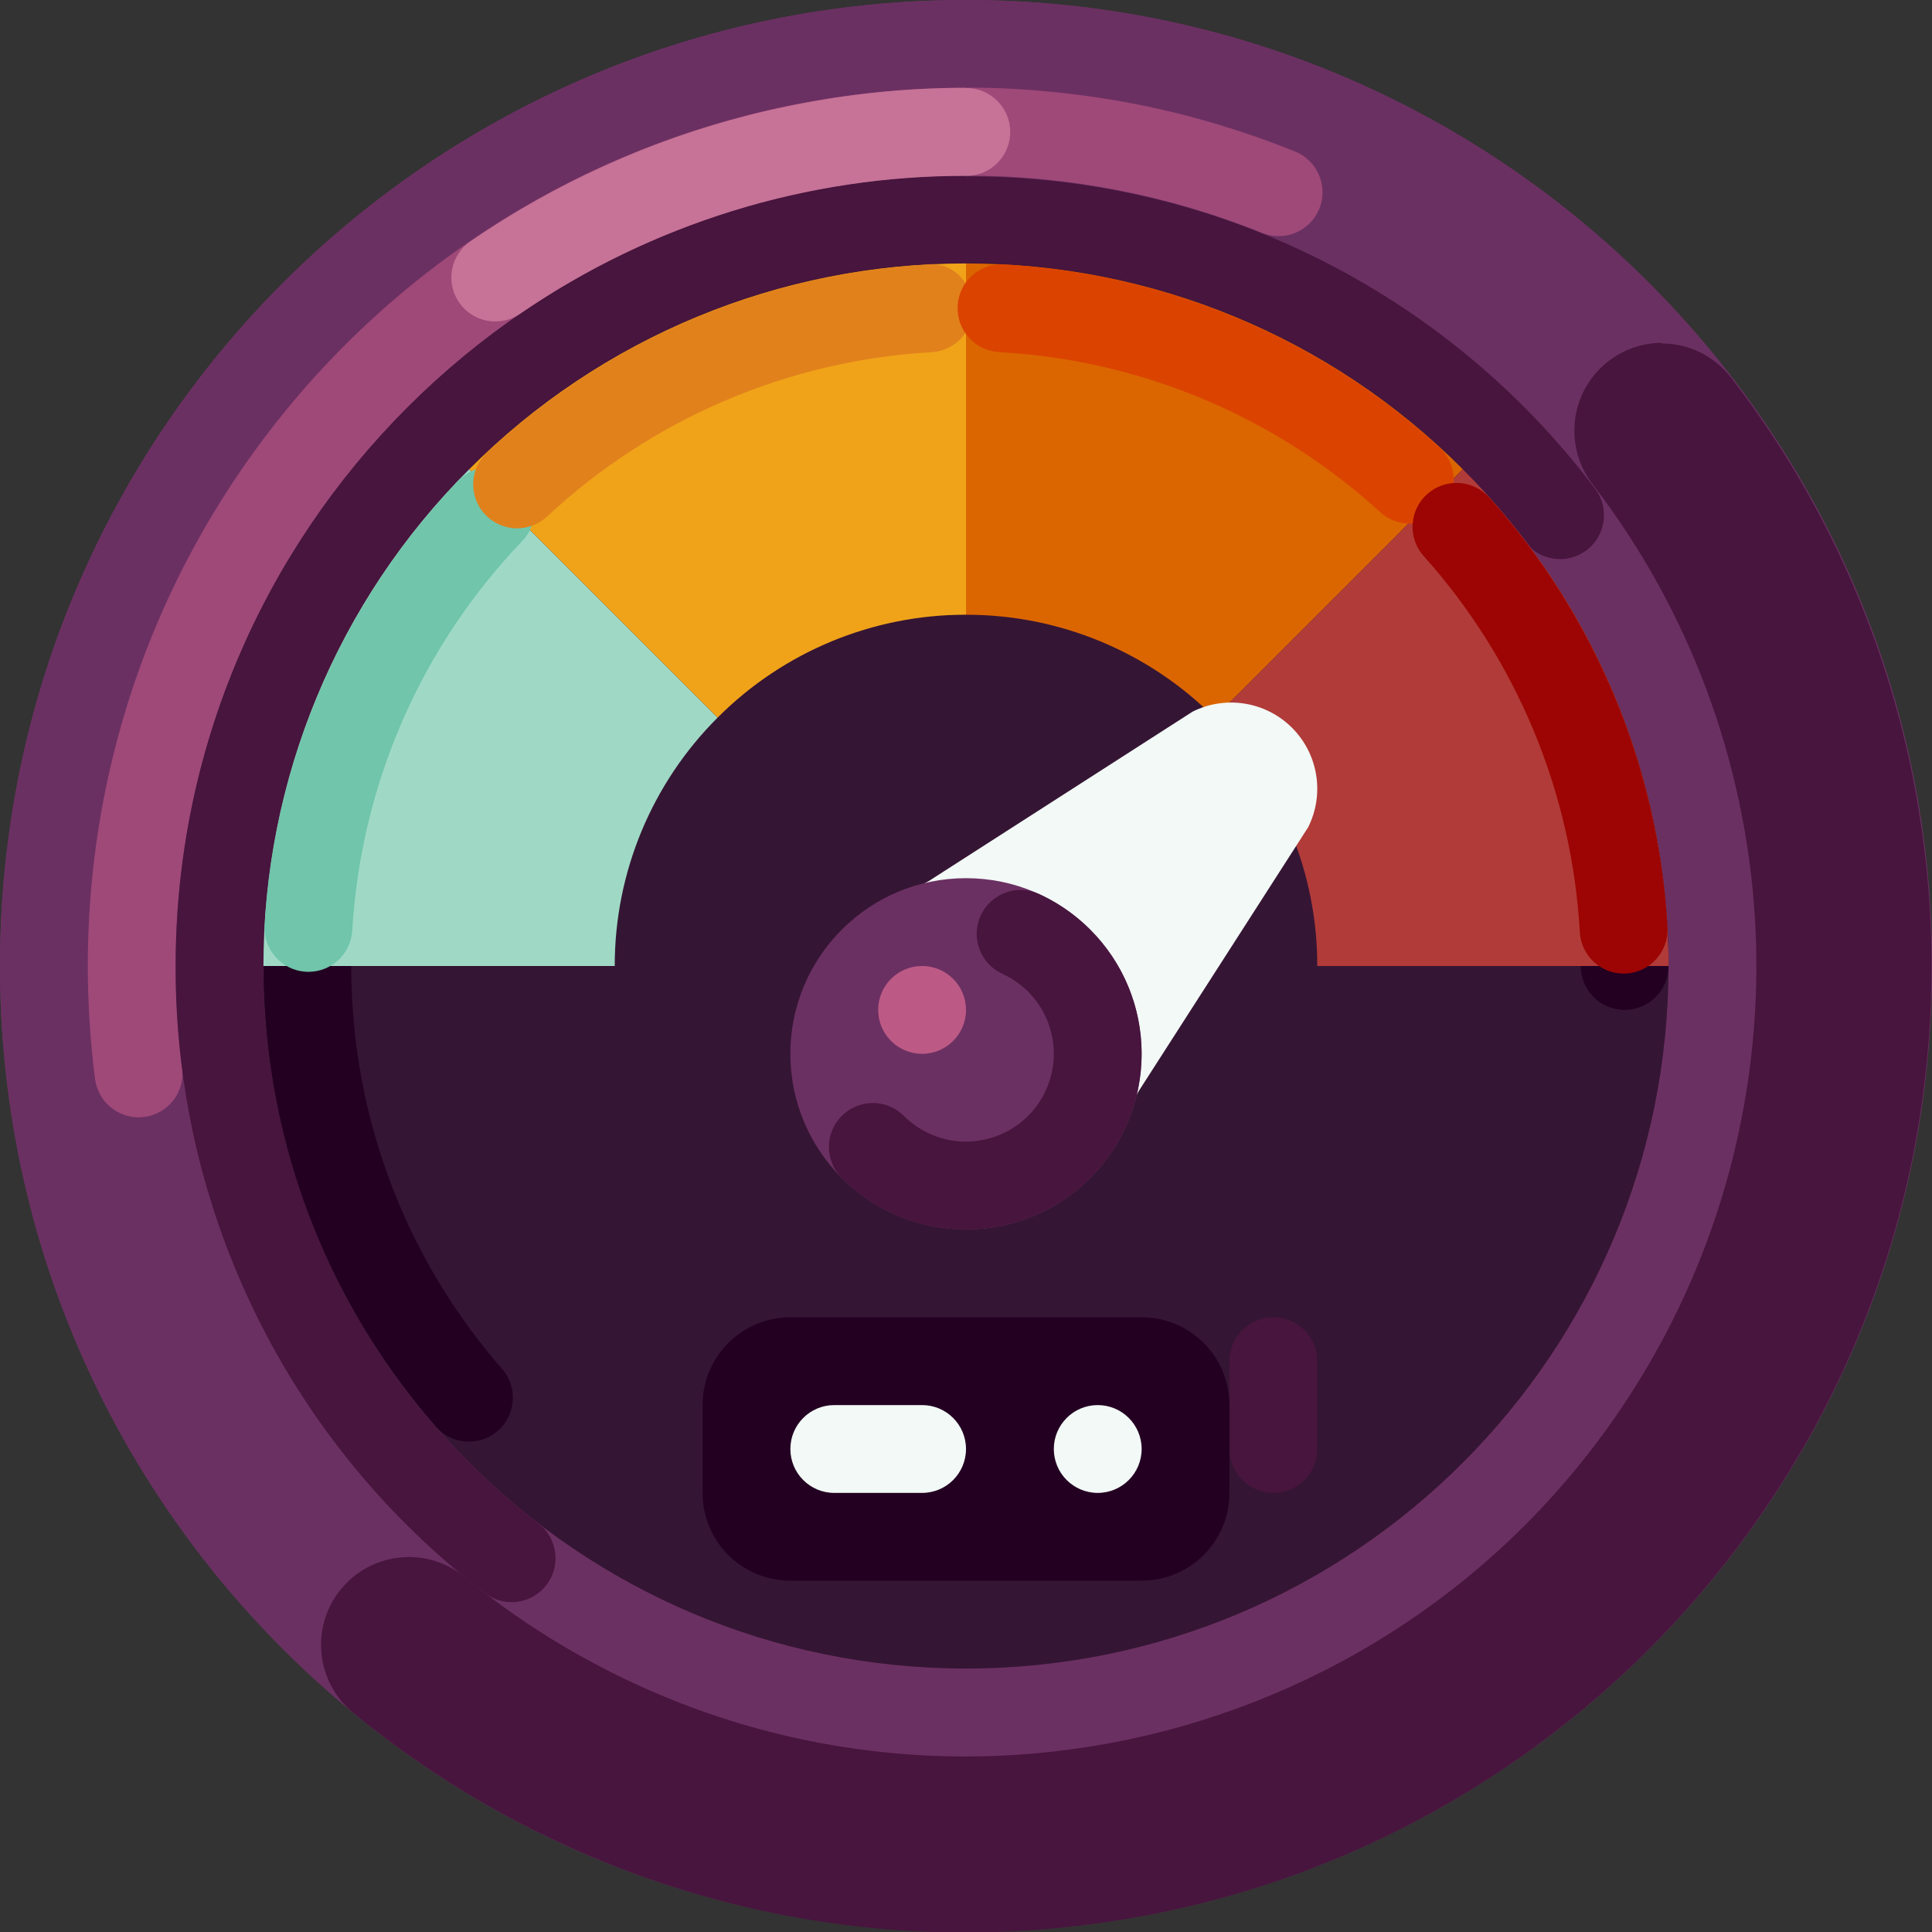 <svg height="512pt" viewBox="0 0 512 512.002" width="512pt" xmlns="http://www.w3.org/2000/svg"><rect x="0" y="0" width="512" height="512.002" fill="#333333" stroke="none"/><path d="m512 256c0 141.383-114.613 256-256 256-141.383 0-256-114.617-256-256 0-141.387 114.617-256 256-256 141.387 0 256 114.613 256 256zm0 0" fill="#6b3062"/><path d="m512 256c0 141.383-114.613 256-256 256-141.383 0-256-114.617-256-256 0-141.387 114.617-256 256-256 141.387 0 256 114.613 256 256zm0 0" fill="#6b3062"/><path d="m440.48 90.852c-12.852.012-23.266 10.438-23.254 23.293.004 5.133 1.703 10.117 4.836 14.184 51.758 67.371 57.734 159.32 15.133 232.824-.09.152-.176.305-.258.457-.094.148-.184.297-.27.445-58.609 99.773-187.004 133.145-286.777 74.535-9.395-5.516-18.344-11.762-26.766-18.672-9.934-8.156-24.598-6.715-32.754 3.219-8.145 9.918-6.727 24.555 3.172 32.719 9.246 7.602 19.008 14.543 29.219 20.781.383.234.766.465 1.152.699l.004.004c.332.199.66.395.992.594l.164.098h.004l.16.098.004.004c.223.133.438.262.66.391l.008.004.16.094.004.004.16.094.008.004c.332.195.656.387.988.582l.016.008.152.09.012.004.16.094.004.004c.223.129.441.254.664.383l.008.004c.055.035.102.062.16.094l.008.004.156.09.012.008c.277.16.551.316.832.473l.004.004.156.09.016.008.152.09.012.004c.059.035.105.062.16.094h.004c.227.129.441.25.668.375l.016.012.148.082.02.012c.051.027.098.055.148.082l.016.012c.059.031.109.059.164.09.168.094.332.188.504.281l.012.008.152.082.02.012c.043.023.102.059.145.082l.023.012c.051.027.102.055.148.082l.016.008c.227.125.441.246.668.371l.016.008.148.082.023.012.145.078.02.012c.051.027.098.055.148.082l.02.012c.168.09.332.18.5.273h.004c.051.027.109.059.156.086l.035.02.133.07.031.02.133.07.035.02.145.078.016.008c.168.09.336.18.504.273h.004l.164.09.016.008c.043.023.102.055.145.078l.031.016.141.074.023.016.148.078.016.008c.172.094.34.18.512.273l.16.086.023.012.141.074.031.016c.043.023.094.047.137.07l.031.02.152.078.008.004c.172.094.34.18.512.27l.012.008.156.078.016.012.152.078.02.012.152.078.016.008.164.086h.004c.172.09.34.176.512.266l.012.008.152.078.027.016c.043.023.098.051.141.07l.027.016.141.074.027.012.156.078.012.008c.172.086.332.172.504.258l.027.012.145.074.027.016.137.07.18.09.02.012c.172.086.34.172.512.258l.004.004c.059.027.105.051.16.078l.023.012.145.074.172.086.027.016.145.07.027.012c.172.086.336.168.508.254l.012.008.148.074.043.02.129.062.172.086.035.016.145.074.02.012c.176.086.34.168.516.254l.008.004.156.074.164.082.043.02.164.082c.043.02.105.051.148.07l.02.012c.117.055.227.109.344.164l.008.004.16.078.027.016.137.066.047.02.121.059.051.023.117.059.051.023.133.062.031.016c.117.059.227.109.344.164l.164.082.035.016.129.062.047.023.125.059.047.02.129.062.035.02.137.062.035.016c.117.059.223.105.34.164l.02.008.148.07.035.016c.043.02.086.043.133.062l.043.02.129.062.043.02.133.062.035.016.152.074.012.004c.117.055.23.109.348.164l.012.004.16.074.023.012.145.066.039.016c.043.023.086.043.129.062l.043.02.141.066.023.008.168.078.004.004.344.156.031.016.176.078.133.062.215.098.133.062.035.016c.059.027.105.047.164.074l.004.004.176.078h.004c.059.027.105.051.164.074l.043.02.125.059.055.023.113.051.059.027.113.051.055.023.133.062.031.012c.059.027.102.047.164.074l.008.004.344.152.172.078.047.02.117.055.059.023.117.055.047.02.137.062.031.012c.121.055.227.102.348.152l.023.012.148.066.035.016.133.059.051.02.117.055.055.023.113.047.062.027.121.055.043.02c.117.051.223.098.34.148l.043.02.125.051.059.027.117.051.164.07.062.027.113.047.059.027.121.051.047.023c.121.051.223.094.34.145l.043.02.129.055.051.02.117.051.062.027.109.047.059.023.117.051.055.023.129.055.039.016.168.074.051.02.121.051.059.023.113.047.062.027.109.047.062.027.105.043.07.031.105.043.059.027.137.055.035.016.172.07.031.016.195.078.113.047.055.023.121.051.055.023.117.047.055.023.121.051.055.02.156.066.012.004c.059.027.113.047.172.074l.039.016.133.055.059.023.109.043.066.027.109.043.062.027.109.043.066.027.113.047.055.023.164.062.008.004.172.07.039.016.133.055.055.02.117.051.059.023.113.043.062.027.113.047.059.02.125.051.047.02c.121.047.223.09.344.137l.051.02.121.051.059.023.113.043.062.027.113.043.062.023.105.043.07.027.117.047.051.02.172.066h.004l.172.07.043.016.125.051.059.023.121.043.051.023.121.047.059.02.121.047.051.023.129.047.047.02c.062.023.113.043.176.066l.012.008c.047.016.109.043.156.059l.055.02.121.047.059.023.113.043.062.023.117.047.055.02.121.047.055.023.137.051.035.016.172.062.047.02.129.047.055.023.117.043.062.023.117.043.055.023c.047.016.078.027.121.047l.055.02c.039.012.09.031.125.047l.051.02.145.055.031.008c.059.023.113.043.176.066l.027.012.141.051.066.027.109.039.062.023.113.043.062.023.113.043.062.023.117.043.055.02c.117.043.238.086.352.129l.027.012c.047.016.098.035.145.051l.055.02.117.043.066.027.113.039.059.02.125.047.051.02.133.047.043.016c.062.023.113.043.176.062l.176.066.035.012.137.051.059.02.117.043.062.023.109.039.066.023.121.043.055.02.137.047.035.016c.125.043.23.082.355.125l.047.02.125.043.059.02.117.043.066.023.113.039.059.02.117.043.062.023.125.043.047.016.176.062.023.008.156.055.043.016.129.043.062.023.113.039.066.023.113.039.188.062.047.02.133.043.047.02c.062.02.113.035.172.059l.043.016.137.047.059.02.113.039.066.023.109.035.07.023.113.039.188.062.051.02.176.059.172.059.059.02.121.043.062.02.109.035.07.027.109.035.176.059.066.023.121.039.059.02.137.047.039.012.172.059.055.02.121.039.07.023.109.035.066.023.109.035.07.023.113.035.188.062.051.02c.125.039.227.074.352.113l.176.059.074.023.098.031.082.027.102.031.07.023.109.035.066.02.121.043.059.016c.062.02.109.035.172.059l.039.012.141.043.059.02c.039.012.078.023.117.039l.07.02.105.035.074.023.102.031.078.023.109.035.062.023.129.039.051.016.176.055.047.016.125.039.078.023.102.035.078.023.098.027.176.059.086.027.09.027.086.027.102.031.074.023.168.051.074.023.105.031.078.023.098.031.082.027.094.027.082.023.098.031.082.023.105.035.066.02.121.035.062.02.168.051.07.023.109.031.074.023.105.031.078.023.094.031.086.023.098.031.078.02.105.035.07.02.125.039.078.023.148.043.074.023.102.027.078.023.105.031.074.023.105.031.07.02.109.035.07.02.133.039.043.012.18.051.008.004.172.051.055.016.121.035.07.02.113.035.066.02.113.031.07.02.113.035.066.016.125.039.055.016.176.051.027.008.152.043.07.02.105.031.078.02.102.031.082.023.098.027.078.02.109.031.07.02.141.043.035.008c.062.02.117.035.18.051l.031.008.152.043.055.016.121.035.07.02.113.031.07.02.105.027.074.023.113.031.066.016.137.039.043.012.18.051.039.008.141.039.062.02.117.031.066.016.117.035.066.016.113.031.066.02.121.031.062.016.172.047.004.004.184.047.043.012.141.039.176.047.07.02.117.031.062.016.117.031.066.02.125.031.055.016c.059.016.117.031.172.043l.008.004.184.047.055.016.125.031.07.02.109.027.074.02.109.031.074.02.109.027.07.016.121.031.059.02.18.043.18.047.07.02.113.027.07.02.105.027.188.047.074.02.105.027.074.02.121.027.062.016.18.047.016.004c.047.012.113.027.16.043l.07.016.113.027.074.02.109.027.07.02.113.027.07.016.117.031.062.016.133.031.051.012.184.047.012.004.168.039.062.016.121.031.07.016.109.027.074.02.109.027.074.016.113.027.07.02.133.031.047.012.18.043.051.012.129.031.07.016.113.027.078.02.105.023.074.02.109.023.188.047.07.016.152.035.027.008c.066.016.121.027.184.043l.047.012.133.031.074.016.188.047.105.023.078.02.105.023.078.02.105.023.078.016.133.031.055.012.172.043.055.012.129.027.066.016.117.027.07.016.117.027.066.016.117.027.07.016.125.027.055.012.184.043h.012l.176.039.051.012.125.027.074.02.113.023.074.016.109.023.074.02.113.023.07.016.117.027.066.012c.059.016.109.023.164.035l.074.02.125.027.074.016.109.023.074.016.109.023.078.016.109.023.074.02.109.02.078.02.125.027.055.012.18.035.051.012.137.031.066.012.109.023.086.02.102.02.082.02.105.02.078.02.113.02.07.016.121.027.062.012c.066.016.113.023.18.039l.07.012.113.023.082.02.102.02.086.02.094.02.09.016.102.023.078.016.113.02.07.016.148.031.035.008.184.035.055.012.133.027.062.012.117.023.074.016.113.023.078.016.105.02.195.039.066.012.176.035h.008l.184.039.059.012.129.023.07.016.113.02.074.016.109.02.078.016.113.023.07.012.121.023.066.016.184.035h.008l.176.035.059.008.129.027.066.012.117.02.074.016.117.023.066.012.188.035.137.023.051.012.184.035.039.004.148.027.059.012.129.023.066.012.117.023.07.012.113.023.078.012.117.02.066.016.188.031.184.035.035.004.148.027.066.012.188.035.125.02.066.012.188.035.125.02.062.012.148.027.039.008.188.031.055.008.129.023.188.031.074.016.113.02.074.012.113.02.074.012.125.023.059.008.152.027.039.008.184.027.055.012.133.02.188.035.07.008.113.02.078.016.113.016.074.016.125.02.059.008.168.027.02.004.188.031.059.012.129.02.066.012.121.02.07.012.117.016.074.012.117.02.074.012.125.02.059.012.188.027h.008l.18.031.059.008.125.02.07.012.121.02.07.012.117.016.074.012.113.02.078.012.117.016.066.012.184.027.043.008.148.02.062.012.129.02.062.008.125.02.07.012.121.016.066.012.129.02.059.008.156.023.031.004.191.027.039.008.152.023.055.008.133.02.062.008.129.02.066.008.117.02.074.008.133.02.051.008.176.023.012.004c.066.008.129.016.195.027l.039.004.145.02.07.012.121.016.07.012.121.016.07.012.121.016.066.008.125.02.066.008.18.023h.004l.191.027.047.008.145.02.188.023.07.008.125.02.062.008.133.016.059.008.145.02.043.008c.137.016.25.031.383.051l.047.004.145.02.066.008.121.016.07.008.121.016.074.012.121.016.066.008.137.016.051.008c.125.016.254.031.379.047l.07.008.117.016.078.008.113.016.078.008.113.016.078.008.109.016.082.008.121.016.066.008.188.023.039.004.148.016.074.012.113.012.082.008.109.016.078.008.113.012.082.012.113.012.074.008.121.016.07.008c.066.008.117.012.184.02l.055.008.133.016.078.008.113.012.082.008.105.012.082.012.113.012.078.008.113.012.078.008.129.016.059.008.184.02.074.008.195.02.113.012.082.008.109.012.082.012.109.012.082.008.113.012.074.008.137.012.055.008.184.02.078.008.109.012.09.008.102.012.086.008.105.012.086.008.105.008.086.008.109.012.078.008.145.016.07.008.164.016.066.004.121.016.078.004.113.012.082.008.113.012.074.008.125.012.066.004.141.016.051.004.191.016h.004c.066.008.121.012.188.02l.051.004.141.012.066.008.129.012.066.004.125.012.07.008.129.012.062.004.156.016h.035c.066.008.129.012.195.02h.012l.18.016.062.004.125.012.07.008.125.008.07.008.125.012.07.004.121.012.074.004.133.012.059.004.188.016.043.004.148.012.07.008.121.008.078.008.117.008.07.004.125.012.07.004.129.012.066.004.137.012.055.004.188.016.055.004.137.008.074.008.121.008.074.004.117.012.078.004.121.008.07.004.129.012.066.004.164.012h.023l.191.016.066.004.129.008.074.008.113.008.082.004.117.008.074.004.121.012.211.012.051.004c.129.008.258.016.387.023l.066.004.125.012.078.004.113.008.078.004.117.008.078.004.121.008.07.004.133.008.062.004.191.012h.016l.172.012.074.004.125.008.074.004.113.008.086.004.113.004.078.008.121.004.07.004.137.008.055.004.191.012.055.004.137.004.074.004.117.008.082.004.109.008.086.004.105.004.09.004.117.008.07.004.141.004.055.004.191.012h.047l.145.008.074.004.121.004.078.004.113.004.082.004.117.008.074.004.133.004.059.004.188.008h.004l.199.008.043.004.148.008h.07l.125.004.078.004.113.008h.078l.121.008h.074l.125.008h.07l.145.008h.055l.188.008.062.004.129.004h.078l.117.004.078.004.117.004.078.004.121.004.074.004.133.004.059.004.191.004h.004l.191.008h.074l.117.004.078.004.121.004h.078l.113.004.082.004.117.004h.078l.137.004.055.004.191.004h.043l.152.004.074.004.117.004h.082l.117.004h.074l.121.004.078.004h.125l.07.004.148.004h.043l.195.004h.031l.164.004h.062l.133.004h.07l.125.004h.074l.125.004h.07l.137.004h.059l.168.004h.027c.066.004.129.004.195.004h.039l.156.004h.066l.129.004h.195l.078.004h.195l.129.004h.234l.023.004h.246l.145.004h.273l.121.004h.469c.129.004.262.004.391.004h.66l.125.004h.883l.18-.004h.875l.18-.004h.422l.18-.004h.227.004l.18-.004h.246l.164-.004h.051l.18-.004h.234l.18-.004h.016l.168-.004h.047l.18-.004h.191l.035-.004h.188.012c.059-.004.117-.004.176-.004h.039l.188-.004h.012l.172-.004h.043l.184-.004h.02l.164-.004h.051l.176-.004.027-.004.156-.004h.047l.18-.004h.027l.16-.004h.043l.184-.008h.023l.16-.004h.047l.18-.004.027-.004.16-.004h.043l.18-.004.031-.004.156-.004h.043l.18-.004.031-.004.156-.004h.047l.18-.008h.023l.164-.004h.039l.184-.008h.02l.172-.008h.035l.184-.008h.027l.16-.004.039-.004.18-.004.039-.004.148-.004h.047l.18-.008.031-.004.152-.004.047-.004.18-.004.027-.004.16-.004.043-.004.18-.008h.031l.16-.008h.035c.059-.004.125-.004.184-.008h.023l.168-.008.035-.004.184-.008h.027l.16-.008h.039l.18-.008.031-.004.156-.004.043-.004.176-.008.039-.004.156-.004.035-.004.18-.008.035-.004.16-.008h.035l.18-.008.039-.004.145-.008h.047l.176-.012h.043l.148-.008.043-.004.176-.008.043-.004.148-.008h.039l.18-.012.035-.004.152-.008h.043c.051-.004.125-.008.176-.012h.043l.148-.012h.039l.18-.012h.035l.16-.012h.031c.059-.004.121-.008.18-.012l.039-.004.156-.008.031-.004.184-.012h.031l.16-.012h.035l.18-.012.039-.004.152-.008.035-.004.184-.012h.031l.164-.012.027-.004.184-.012h.031l.172-.012h.016l.191-.016h.023l.172-.012.023-.004.184-.012h.031l.172-.012.02-.004.188-.012.027-.004.172-.012h.02l.184-.016h.035l.164-.012.023-.004.184-.012.039-.004.156-.012.031-.004.18-.012.039-.004.152-.012.035-.004.18-.012.035-.004.164-.012.023-.004c.059-.004.125-.008.184-.012l.035-.004.164-.012.023-.004.18-.016h.039l.16-.016h.027l.18-.016.039-.004.16-.012.023-.004.188-.016h.027c.059-.008.117-.012.176-.016h.016l.184-.016.035-.004.168-.016h.016l.188-.016.031-.004.164-.016h.027l.18-.02h.039l.16-.016.023-.004.18-.016.039-.004.168-.012.016-.004.184-.016.035-.004.176-.016h.008l.188-.02.031-.004.168-.016h.02l.18-.02.043-.004.164-.016h.016l.184-.02.039-.004.164-.016h.02l.18-.02.043-.004.16-.016.02-.004.184-.016.035-.004.172-.02h.012l.184-.02.039-.004.168-.016.016-.004.18-.016.039-.004.168-.02h.016l.18-.02.043-.004.164-.02h.016l.18-.02.043-.004.16-.016.023-.004.176-.02.047-.004.16-.016.02-.004.176-.02.043-.004.164-.02h.02l.176-.02.047-.008.164-.016.012-.004.18-.02.043-.004.172-.02h.008l.18-.023.039-.004.18-.02h.004l.18-.02.039-.008.18-.02.184-.02.039-.008c.117-.012.25-.027.367-.043l.031-.004c.117-.012.25-.027.367-.043l.035-.004c.117-.016.25-.031.367-.047l.031-.004c.117-.012.25-.027.367-.043l.039-.004c.117-.016.246-.031.363-.047l.035-.004c.117-.016.25-.031.363-.047l.035-.004c.117-.016.25-.031.367-.047l.031-.004c.117-.016.254-.031.371-.047l.027-.004c.125-.016.25-.035.375-.051l.023-.004c.125-.016.25-.031.375-.047l.027-.004c.125-.016.25-.035.375-.051l.02-.004c.133-.016.246-.031.379-.051l.02-.004c.137-.016.246-.031.379-.051l.023-.004c.125-.016.25-.035.375-.051l.023-.004c.125-.016.254-.035.379-.055h.016c.125-.02.254-.035.379-.055l.023-.004c.133-.02.246-.035.375-.055h.023c.121-.02.246-.039.371-.055l.031-.004c.113-.02.254-.039.371-.055l.023-.004c.121-.02.246-.035.367-.055l.035-.004.367-.059.027-.004c.059-.008.125-.02.184-.027l.184-.027.031-.004.184-.027.008-.004.172-.023.031-.008.184-.027h.008l.176-.027.031-.008.367-.055.027-.004.184-.031h.008l.176-.027.031-.004c.125-.023.246-.043.371-.062l.02-.004.191-.027.18-.031.031-.004c.113-.02.25-.043.367-.062l.027-.004.184-.027.008-.004c.055-.008.117-.02.176-.027l.027-.004.188-.031h.004l.18-.031.211-.035.008-.004.176-.027.027-.004.375-.062.016-.004c.062-.012.125-.023.188-.031l.004-.004c.059-.008.121-.02.18-.031l.027-.004.184-.031h.008l.18-.031.02-.004.188-.031.012-.004.172-.027.027-.008c.066-.012.117-.02.184-.031h.008l.176-.031.023-.004.188-.035h.012l.172-.031.027-.004.18-.035h.012l.176-.031.023-.004.184-.035.016-.004.168-.031.027-.004.184-.031.008-.004.176-.031.023-.004c.066-.012.117-.023.184-.035l.02-.004.164-.027.031-.008.18-.031.016-.004.176-.031.016-.004c.066-.012.121-.023.188-.035h.008l.176-.035.027-.004.18-.035.016-.004.172-.031.023-.004.184-.035.012-.004.172-.031.023-.004.184-.035.016-.004c.066-.012.109-.02.172-.031l.02-.004.184-.035.016-.004.176-.035.016-.004.188-.035.008-.004.18-.035h.016l.188-.039.016-.004.172-.031.02-.004.188-.039h.008l.188-.039h.004l.191-.039h.008l.18-.035.016-.004c.066-.016.125-.027.188-.039h.008l.184-.039h.012l.188-.039.008-.004.18-.035.016-.004.184-.035.02-.008.168-.031.02-.004.18-.039.023-.004.168-.035.02-.004.188-.039.008-.004.184-.035.008-.004.188-.039.016-.004.172-.035.02-.004.184-.039.012-.004.184-.039h.004l.191-.039.008-.004.18-.039h.016l.184-.039.016-.004c.129-.031.246-.055.375-.082h.008c.066-.016.121-.027.184-.043h.008l.184-.039.023-.008.18-.039c.066-.012.125-.027.188-.039l.02-.004.375-.086h.004l.191-.043c.066-.012.125-.027.188-.039l.016-.004.184-.043h.004l.188-.043.012-.004c.133-.027.246-.055.375-.082l.012-.004c.129-.027.25-.055.379-.086h.012c.129-.031.246-.059.375-.086l.012-.004c.129-.031.242-.059.371-.086l.02-.004c.129-.031.238-.059.371-.086l.012-.004.375-.09h.008c.129-.031.25-.059.379-.09h.012c.129-.031.246-.062.375-.09l.004-.004c.129-.031.258-.059.387-.09s.254-.062.383-.094h.004c.129-.031.25-.062.379-.094h.008c.129-.031.246-.059.375-.094h.016l.371-.094.012-.004c.258-.062.504-.125.762-.188h.004c.129-.031.25-.062.379-.098h.004c.129-.031.254-.062.379-.094l.008-.004c.129-.031.25-.062.375-.094l.012-.004c.125-.031.246-.062.375-.094l.004-.004c.129-.031.246-.062.375-.094l.016-.004c.129-.035.242-.062.371-.098h.008c.129-.035.25-.066.375-.102h.008c.125-.031.246-.066.375-.098l.008-.004c.125-.031.25-.066.379-.098.254-.07.504-.137.762-.203h.004l.375-.102.008-.004c.129-.035.246-.066.375-.102h.008c.508-.141 1.012-.277 1.52-.418.254-.07.508-.141.762-.215.004 0-.004.004 0 0 .125-.035.25-.07.375-.105h.004c.129-.035.25-.07.375-.105l.008-.004c.125-.035.246-.07.371-.105l.008-.004c.254-.07.5-.141.754-.215h.004c.125-.039.25-.074.375-.113.129-.035.254-.07.379-.109.125-.035.25-.074.379-.109.129-.039.246-.074.371-.109l.012-.004c.125-.039.242-.074.367-.109l.012-.004c.125-.039.242-.07.367-.109l.008-.004c.125-.035.246-.074.371-.109l.004-.004c.125-.035.242-.07.367-.109l.012-.004c.062-.02.121-.035.184-.055l.18-.055.016-.008c.125-.035.238-.07.363-.109l.012-.004c.125-.039.242-.074.367-.113l.008-.004c.125-.035.242-.074.371-.113h.004l.184-.059h.004l.176-.055.016-.008c.125-.039.238-.074.363-.113l.012-.004.18-.055c.008-.004 0 0 .004 0l.184-.059.004-.004.184-.055c.008-.004 0 0 .008-.004l.176-.055.012-.004.18-.059.008-.004c.062-.02.113-.035.176-.055l.008-.004c.125-.039.246-.078.371-.117h.004l.184-.059h.004c.062-.023.117-.039.18-.059l.008-.004c.125-.039.242-.078.367-.117l.004-.004.184-.059.012-.004c.062-.02.109-.035.172-.055l.012-.004c.434-.145.863-.285 1.301-.43h.004c.246-.082.492-.164.742-.246.246-.086.492-.168.742-.25l.004-.004c.25-.082.492-.164.738-.25h.004c.742-.254 1.477-.508 2.215-.77l.012-.004.363-.129h.004l.363-.129h.004c.246-.09.488-.176.734-.266h.008c.121-.043.238-.086.363-.133.125-.043.238-.086.363-.129l.012-.008c.125-.043.234-.086.359-.129l.004-.004c.125-.043.234-.082.359-.129l.016-.004c.121-.047.234-.086.355-.133h.008c.121-.047.234-.09.355-.133l.012-.004c.125-.047.234-.086.355-.133l.012-.004c.121-.047.23-.086.355-.133l.016-.004c.121-.047.234-.09.355-.133l.363-.137.008-.004.355-.137.012-.004c.121-.043.234-.086.355-.133l.012-.004c.121-.047.234-.09.355-.137h.004c.121-.047.242-.094.363-.141s.242-.094.363-.141h.004l.359-.141h.008c.242-.094.477-.188.719-.281l.008-.004c.121-.047.238-.094.359-.141h.004c.121-.047.234-.094.355-.141l.012-.004c.121-.047.23-.094.352-.141l.008-.004c.121-.047.234-.09.355-.141l.008-.004c.121-.047.234-.094.355-.141h.008c.121-.051.23-.094.352-.145l.012-.004c.121-.047.238-.094.359-.145.117-.047.234-.094.355-.141l.012-.008c.121-.047.227-.09.348-.141l.016-.004c.121-.051.219-.09.34-.141l.023-.008c.121-.051.223-.094.344-.141l.012-.008c.121-.047.23-.094.352-.145h.008c.121-.051.23-.098.352-.148l.012-.004c.117-.047.223-.094.344-.141l.02-.008c.117-.051.227-.094.344-.145l.008-.004.352-.148.012-.004c.117-.051.23-.098.352-.148h.004c.121-.051.227-.098.348-.148l.02-.008c.117-.051.227-.094.348-.145 0-.004 0-.004.004-.004.117-.051.234-.098.355-.152h.004c.117-.051.234-.102.352-.152h.004c.121-.051.23-.102.352-.152l.008-.004c.121-.051.234-.098.352-.152h.004c.121-.051.23-.098.352-.152l.012-.004c.117-.051.227-.098.348-.152l.008-.004c.117-.051.227-.098.344-.148l.016-.008c.117-.051.23-.102.348-.152h.004c.355-.156.707-.312 1.062-.469l.008-.004c.117-.055.23-.105.348-.156l.008-.004c.117-.051.23-.102.348-.156h.004c.238-.109.469-.211.703-.32h.008c.121-.055.23-.105.348-.16l.008-.004c.234-.105.465-.211.703-.316l.004-.004c.117-.055.23-.105.348-.16h.004c.234-.109.469-.219.703-.328h.004c.234-.105.461-.215.695-.324l.012-.004c.117-.055.227-.105.344-.16.008-.004 0 0 .008-.004.234-.109.461-.215.695-.328l.008-.004c.117-.055.227-.105.344-.16l.004-.004c.117-.055.234-.109.352-.164v-.004c.117-.055.227-.105.344-.164l.008-.004.172-.082c.176-.082.348-.164.523-.25h.004c.469-.227.93-.453 1.395-.68.293-.141.582-.285.871-.426l.004-.004c.926-.457 1.848-.922 2.77-1.387v-.004c.176-.086.344-.172.516-.262h.004l.168-.086.008-.008c.117-.059.223-.113.336-.172h.004c.805-.414 1.602-.832 2.402-1.254l.004-.004c.344-.18.68-.359 1.02-.539l.008-.008c.227-.121.445-.238.676-.359l.008-.004.332-.18c.008-.004 0 0 .004-.004.113-.062.223-.121.336-.184h.008c.113-.062.215-.117.328-.18l.016-.008c.113-.062.211-.117.324-.176l.016-.012c.113-.062.215-.113.328-.176l.008-.008c.113-.062.215-.117.328-.18l.016-.008c.113-.062.211-.117.324-.18l.012-.004c.109-.062.215-.121.328-.184l.008-.004c.113-.062.215-.121.328-.184l.012-.004c.113-.062.215-.121.328-.184l.008-.004.328-.184.012-.008.328-.184.008-.004c.109-.062.219-.121.328-.188h.008c.109-.066.215-.125.328-.188l.008-.008c.113-.062.215-.117.328-.184l.008-.004.328-.188.008-.004c.113-.062.215-.125.328-.188l.008-.004.328-.188.004-.004c.113-.062.219-.125.332-.188l.004-.004c.113-.066.219-.129.332-.191l.004-.004c.109-.062.219-.125.328-.191h.008c.109-.066.219-.129.328-.195.445-.258.891-.516 1.332-.777l.004-.004c.113-.066.215-.125.328-.191l.008-.008c.109-.062.215-.125.324-.191l.008-.004c.109-.066.215-.129.324-.191l.008-.004c.109-.066.211-.129.324-.195l.008-.004.324-.195.004-.004c.109-.066.215-.129.324-.195l.008-.004c.113-.066.215-.129.324-.195l.004-.004c.113-.066.219-.129.328-.195l.004-.004.16-.098.004-.004.156-.094.012-.008.16-.098.156-.094.012-.008c.113-.066.211-.129.32-.195l.012-.008c.055-.031.102-.062.16-.098.055-.031.102-.062.156-.098l.012-.004.16-.098v-.004c.164-.102.328-.199.492-.301v-.004c.109-.066.215-.133.328-.199v-.004c.109-.066.215-.133.324-.199l.004-.004c.055-.035.105-.066.16-.098l.004-.004.16-.102c.004 0 0 .004.004 0l.16-.102c.004-.004-.004.004.004 0l.16-.102c.004-.004-.004 0 .004 0 .16-.105.324-.207.484-.309l.004-.004.156-.098.008-.004.16-.102.008-.004.152-.098.004-.004c.055-.035.105-.066.16-.098l.008-.008c.055-.035.094-.059.148-.094l.012-.008.156-.098.008-.008.152-.094.008-.008.16-.098.004-.008.152-.094.012-.008c.055-.035.098-.062.148-.098l.023-.016.133-.082.023-.016.145-.094.023-.016.137-.086.016-.012.152-.098.016-.012.141-.09.016-.008.164-.109.145-.094.016-.008.148-.098.02-.012.148-.094.004-.004.152-.102.016-.012c.043-.023.102-.062.141-.09l.016-.012c.055-.035.098-.062.152-.098l.02-.012c.047-.031.09-.059.137-.09l.016-.012.148-.098.02-.012.152-.102.145-.094.031-.023.133-.086.012-.008.152-.098.02-.016.141-.09.008-.008c.055-.035.098-.066.152-.102l.02-.012.152-.102.148-.098.02-.016.141-.09.012-.012c.055-.035.094-.059.148-.098l.023-.016c.047-.031.094-.062.141-.094.004 0 .004 0 .004-.004l.152-.102.02-.012.137-.09.016-.012.148-.098.02-.016.141-.094.008-.008.152-.102.016-.008c.055-.039.094-.062.145-.098l.008-.008.148-.098.027-.02.133-.09.012-.008.145-.098.027-.02c.047-.031.09-.059.133-.09l.016-.008.145-.102.164-.109.008-.004.145-.102.027-.016.137-.094.012-.008.145-.102.023-.016c.102-.066.195-.133.297-.199l.02-.016.145-.102h.004l.148-.102.023-.02c.047-.031.094-.062.141-.094l.004-.004.148-.102.02-.016.145-.098.004-.004c.047-.031.098-.07.145-.102l.031-.02c.09-.066.195-.137.289-.199l.023-.02c.098-.066.195-.137.297-.203l.016-.012c.105-.074.191-.133.297-.207l.02-.016c.047-.035.098-.07.145-.102l.004-.004.141-.098.031-.023c.094-.062.191-.137.285-.199l.027-.023.137-.094.008-.004c.047-.035.098-.07.145-.102l.027-.02.285-.203.023-.016.145-.102v-.004c.047-.031.094-.066.141-.098l.039-.027.133-.098h.004c.043-.031.094-.07.141-.102l.031-.02.141-.102.145-.102.027-.02c.09-.066.195-.141.285-.207l.023-.016.289-.207.023-.02c.094-.066.199-.145.289-.207l.023-.016c.09-.066.195-.145.289-.211l.023-.016c.09-.066.195-.145.285-.211l.023-.016c.094-.066.195-.141.285-.207l.031-.023c.09-.066.191-.141.281-.207l.027-.016c.09-.066.195-.145.285-.211l.023-.02c.09-.066.195-.141.285-.207l.023-.02c.094-.066.191-.141.281-.207l.035-.023.277-.207.027-.02.141-.105.141-.102.031-.023c.09-.066.188-.141.277-.211l.023-.016.145-.105c.047-.035.09-.07.137-.102l.035-.027.273-.203.031-.027.141-.102v-.004l.137-.102.031-.023.137-.102.004-.004.133-.102.172-.129.004-.004.129-.098.039-.027.273-.207.027-.023.141-.105c.004-.004-.004.004 0 0 .047-.035.094-.07.137-.105l.027-.02.281-.215.023-.02.141-.105.004-.004.133-.102.035-.027.133-.102.004-.004.133-.102.031-.023c.09-.07.191-.148.281-.215l.02-.02c.09-.066.195-.148.285-.219l.02-.012.141-.113h.004l.133-.105.031-.023c.086-.066.184-.141.273-.211l.027-.023c.043-.035.094-.07.137-.105l.012-.012c.039-.027.086-.066.125-.094l.031-.027.137-.105.012-.008.121-.098.035-.023.133-.105.02-.016.113-.09.039-.027.129-.105.02-.012.117-.094.035-.027.133-.105.016-.012.117-.094.035-.027.133-.105.016-.012.121-.098.027-.02.137-.109.016-.012.121-.094.031-.027c.043-.035.09-.074.133-.109l.012-.004.125-.102.027-.023.133-.105.137-.109.031-.027.133-.105.02-.016c.039-.027.082-.062.117-.094l.031-.023.133-.105.023-.02.109-.09.039-.031.125-.102.023-.02.113-.09.035-.027.129-.105.137-.109.031-.027c.043-.035.086-.07.129-.105l.027-.02.109-.09.031-.027.129-.102.031-.027.102-.082.039-.031c.043-.035.086-.07.129-.105l.023-.02.109-.09.035-.027.129-.105.023-.02c.035-.031.074-.059.109-.09l.035-.027.129-.105.023-.02.113-.094.027-.023.129-.105.031-.023.102-.086.043-.035.121-.098.035-.031c.035-.031.059-.051.098-.082l.039-.031.125-.105.027-.02.105-.09.035-.027.125-.105.035-.027.102-.086.035-.027.125-.105.035-.027.098-.082.039-.031.125-.109.023-.016.109-.094.035-.027.125-.105.031-.027.102-.086.035-.027.125-.105.031-.027.109-.09.023-.023.129-.105.035-.031.098-.082.039-.031.121-.105.031-.027.109-.09.027-.023c.047-.043.078-.066.129-.109l.023-.02.113-.098.027-.023.125-.105.031-.027.109-.094.023-.02.129-.109.027-.023.105-.09.035-.031.125-.105.164-.141.156-.137.105-.09.031-.027c.035-.031.086-.074.125-.105l.027-.027.113-.094.02-.02.129-.109.031-.027.098-.086.039-.031c.035-.031.086-.074.121-.105l.035-.031.102-.09.027-.023c.043-.035.086-.074.129-.109l.023-.023.113-.098.023-.023.129-.109.027-.023.113-.102.02-.016.129-.109.027-.023.113-.102.02-.02c.047-.039.082-.07.133-.113l.016-.016c.039-.031.09-.078.125-.109l.012-.012.133-.113.023-.023.113-.098.023-.02.125-.113.031-.023.109-.102.02-.016.125-.109.035-.031.098-.086.035-.031.121-.109.031-.027.105-.094.023-.023.129-.113.023-.02.113-.102.023-.02.121-.109.035-.035.102-.09.027-.023.121-.105.039-.035.094-.086.035-.031c.039-.035.078-.07.117-.105l.035-.035c.035-.031.066-.055.102-.09l.027-.023.121-.109.035-.031.102-.09.027-.027.121-.109.035-.031.109-.098.016-.016.125-.109.039-.035.09-.086.039-.035.113-.102.039-.035.102-.094.023-.023c.043-.035.082-.07.121-.109l.035-.031c.035-.031.066-.059.102-.094l.027-.023.121-.109.035-.035.102-.094.023-.02.121-.109.039-.035.098-.094.027-.023.121-.109.031-.031.109-.102.02-.016.121-.109.035-.035.102-.094.031-.031.109-.102.043-.035.102-.098.02-.02.121-.109.039-.035.09-.086.051-.047.098-.09.043-.039c.035-.035.066-.062.102-.094l.023-.023.117-.109.035-.031.105-.102.027-.023c.031-.031.074-.07.109-.105l.039-.035.105-.098.02-.02.113-.105.043-.039.094-.09.047-.043.098-.094.043-.039.094-.09.141-.129.047-.047.09-.086.051-.047.094-.086.043-.043.098-.094.039-.035.094-.094.051-.043.082-.082.062-.059.086-.082.047-.043.086-.086.059-.051.129-.129.094-.086.051-.051.09-.082.043-.047.102-.098.039-.035.09-.09.047-.043.09-.086.055-.051.129-.129.109-.105.027-.027.098-.094.039-.035.102-.102.047-.043.086-.086.047-.043.098-.094.047-.047.082-.078.047-.051.078-.074.074-.07.121-.121.102-.098.129-.129.043-.039.145-.145.086-.082.047-.047.109-.105.027-.031.09-.086.141-.141.051-.047.082-.082.043-.047.109-.105.266-.266.043-.039.082-.086.043-.043c.043-.039.074-.07.113-.109l.703-.703.105-.109.391-.391.043-.047.23-.23.039-.043.109-.105.039-.043.078-.078.043-.047.102-.098.051-.055.07-.074.156-.156.035-.039.125-.125.098-.102.051-.051.074-.078.047-.047.102-.105.043-.043.078-.082.148-.148.039-.043.082-.082.039-.043.105-.109.117-.117.047-.051.102-.105.043-.047.078-.078.043-.047.105-.105.043-.047.07-.074.047-.047.102-.109.047-.047.07-.074.047-.051.105-.105.039-.047.074-.074.047-.051.098-.102.051-.051.07-.074.047-.051.098-.105.047-.047.074-.078.039-.043.105-.109.043-.047.078-.082.039-.043.105-.109.039-.043.078-.082.043-.043.105-.109.035-.039.086-.094.035-.035.105-.117.035-.035.086-.09.035-.035c.031-.035.074-.082.105-.117l.039-.043.078-.082.043-.043.105-.113.035-.039.078-.082.043-.047.098-.105.051-.055.07-.074.043-.047.102-.109.043-.047.074-.082.039-.039.105-.113.039-.043.082-.09.035-.035.105-.117.039-.039.078-.09.035-.035.105-.113.043-.047.078-.086.035-.039.105-.113.039-.043.082-.09.031-.035c.035-.035.074-.078.105-.113l.043-.047.078-.086.035-.035.105-.121.035-.035.082-.09.035-.039.102-.113.043-.047.078-.082.035-.043.105-.113.039-.043.109-.125.109-.117.035-.043.082-.09.035-.035.105-.117.035-.043.082-.09.031-.035c.035-.035.074-.082.105-.117l.039-.043.086-.094.027-.031c.031-.035.074-.082.105-.121l.035-.035.086-.098.027-.031.105-.117.039-.043.086-.098.027-.027.105-.121.031-.039c.035-.035.055-.059.086-.094l.031-.035.105-.117.035-.043.09-.098.023-.027.137-.156.102-.113.012-.016.113-.125.027-.035.098-.109.02-.02.137-.156c.031-.035.062-.074.094-.109l.023-.023.105-.121.035-.039.086-.102.027-.027c.035-.043.066-.078.105-.121l.035-.039.086-.102.023-.027c.039-.043.066-.078.105-.117l.039-.047.086-.098.023-.027c.035-.043.07-.082.105-.121l.035-.039.082-.098.031-.035c.035-.043.062-.07.098-.113l.043-.051.082-.09.027-.035c.039-.043.066-.078.102-.117l.039-.043.086-.105.023-.023.102-.121.039-.043.086-.098.023-.031c.035-.039.066-.078.105-.121l.035-.039c.031-.039.055-.066.086-.102l.023-.027.105-.121.035-.043.09-.105.02-.023.105-.121.035-.043.09-.105.02-.02.102-.121.039-.047c.031-.035.055-.062.082-.102l.023-.023.105-.125.035-.043.082-.094.039-.047.086-.102.047-.055.074-.09.039-.043.094-.109.035-.043.098-.117.008-.012.105-.125.035-.043.09-.102.023-.027c.035-.043.062-.078.098-.121l.035-.043.09-.105.02-.027.102-.117.035-.043c.031-.039.059-.07.09-.105l.027-.035c.031-.039.062-.074.094-.109l.039-.047c.027-.039.059-.074.09-.109l.016-.02.102-.121.035-.047.094-.109.016-.02.102-.121.035-.043.086-.105.035-.043.082-.098.043-.055.086-.102.031-.035c.027-.039.055-.07.086-.109l.039-.047c.035-.043.062-.078.102-.121l.008-.008.098-.121.039-.047.09-.109.023-.031.094-.113.035-.043.09-.109.027-.035c.031-.035.059-.07.086-.105l.039-.047.094-.113.023-.031.086-.105.039-.047c.035-.043.062-.078.098-.121l.016-.023.094-.109.035-.043.098-.125.016-.02.094-.113.035-.043.094-.117.023-.031c.031-.039.055-.066.086-.105l.039-.047.098-.121.016-.02c.031-.039.062-.078.094-.117l.027-.035c.035-.043.07-.09.105-.133l.004-.004.102-.125.031-.039.102-.129.012-.012.094-.121.031-.039.102-.129.02-.02.086-.109.035-.043c.035-.043.066-.082.098-.129l.02-.02.09-.113.031-.039.102-.129.016-.02.086-.109.035-.043.102-.129.012-.016.125-.156c.035-.047.066-.086.102-.129l.02-.023.082-.105.035-.047c.035-.043.062-.078.098-.121l.027-.039.078-.098.035-.043c.035-.047.066-.086.098-.129l.016-.02.09-.113.031-.039.102-.129.016-.023c.031-.039.062-.074.09-.113l.027-.039.105-.133.008-.008.098-.129.023-.027c.035-.043.074-.094.109-.141l.105-.137.02-.027.109-.137.004-.008.098-.125.027-.039c.035-.043.066-.086.102-.129l.016-.023.09-.117.027-.031.102-.133.02-.027.082-.105.031-.043.098-.129.023-.027.082-.109.031-.039c.031-.043.066-.09.102-.133l.012-.012.09-.125.027-.035c.035-.043.066-.086.102-.129l.02-.027.086-.113.027-.035.098-.133.023-.031.082-.102.027-.043c.035-.043.066-.082.098-.129l.027-.031.078-.105.031-.043.098-.125.023-.035.078-.102.031-.043.098-.129.02-.027.086-.113.027-.035.098-.133.027-.035.074-.102.031-.039.098-.129.023-.035.082-.109.027-.035.098-.133.02-.027.086-.113.023-.035c.035-.043.066-.086.098-.133l.023-.027.086-.113.023-.035.102-.133.016-.023.086-.121.023-.027.102-.137.016-.023c.031-.039.062-.086.094-.125l.016-.023.105-.141.012-.02.09-.121.023-.031c.031-.043.066-.09.102-.137l.016-.023.09-.121.02-.027.102-.141.016-.02c.027-.039.062-.086.09-.125l.02-.023c.035-.051.062-.09.102-.141l.016-.02c.027-.039.066-.094.094-.133l.012-.016.109-.148.004-.008c.031-.043.066-.09.098-.137l.016-.02.105-.145.012-.016c.031-.043.066-.094.098-.133l.012-.02c.039-.051.066-.09.102-.145l.016-.02.094-.129.012-.02.105-.141.016-.023.09-.129.016-.02c.039-.051.066-.09.105-.145l.012-.016c.027-.039.062-.09.09-.129l.02-.023.102-.141.012-.02c.027-.039.066-.094.094-.133l.016-.02.102-.141.02-.027c.027-.039.055-.078.082-.117l.023-.031.098-.137.016-.027.094-.129.012-.02c.039-.051.066-.094.105-.145l.008-.012c.031-.047.062-.09.094-.137l.016-.02c.039-.055.066-.09.102-.145l.012-.02.098-.137.008-.012.105-.148.012-.012.098-.145.008-.008c.035-.055.066-.098.105-.148l.012-.02.094-.137.012-.016c.035-.051.066-.094.102-.145l.012-.016c.031-.047.062-.09.094-.137l.012-.016c.039-.055.066-.094.102-.148l.016-.016c.031-.047.066-.098.098-.145l.004-.008c.039-.051.066-.098.105-.148l.012-.016c.031-.047.062-.094.094-.141l.012-.012.102-.148.012-.016.098-.145.004-.004.105-.152.008-.012.105-.152c.035-.055.07-.102.105-.156l.008-.008.105-.152c.035-.055.07-.102.105-.156l.008-.008.105-.152v-.004l.105-.152.008-.012.102-.148.004-.004.102-.156.012-.008c.07-.109.137-.203.207-.309l.008-.008.207-.309.012-.016c.035-.055.062-.094.098-.145l.004-.008.098-.148.016-.023c.07-.098.137-.199.203-.301l.012-.012.203-.305.012-.016c.07-.109.133-.199.203-.309l.008-.012.207-.309.008-.012c.07-.105.133-.203.207-.309l.008-.012c.07-.109.133-.203.203-.309l.008-.012.207-.312.004-.008c.07-.109.137-.207.207-.312l.004-.012c.145-.215.277-.422.418-.637l.004-.004c.07-.109.137-.211.207-.316l.004-.008c.07-.109.137-.207.207-.316l.004-.008.207-.316v-.004c.141-.215.277-.426.414-.645l.004-.008c.07-.105.137-.211.207-.316v-.004c1.723-2.691 3.398-5.422 5.027-8.188.102-.172.199-.348.297-.52.113-.184.223-.363.328-.551 16.426-28.211 27.27-59.324 31.934-91.637.016-.133.035-.262.055-.395v-.004c.02-.133.039-.262.059-.395.031-.223.059-.438.09-.656v-.004c.008-.047.012-.086.02-.133v-.004l.035-.246.004-.02.016-.125v-.012c.012-.078.023-.156.035-.238v-.023l.02-.121v-.023c.012-.078.02-.148.031-.227l.004-.027c.016-.125.035-.246.051-.371l.004-.027.016-.121v-.012c.012-.078.02-.156.031-.234l.004-.031c.016-.129.031-.254.051-.383v-.008l.047-.379.004-.023c.016-.125.031-.246.047-.371l.004-.035.016-.117v-.004l.031-.242.004-.035c.016-.121.031-.246.047-.367l.004-.027c.016-.125.027-.246.043-.371l.004-.027c.016-.121.031-.246.043-.367l.008-.039.039-.355.008-.047c.012-.117.027-.238.039-.355l.008-.043c.012-.121.027-.242.039-.359l.004-.039c.016-.121.031-.242.043-.363l.004-.035c.016-.125.027-.242.043-.363l.004-.039.039-.363.004-.039c.012-.121.027-.242.039-.359l.004-.043.023-.223.004-.023.012-.109.008-.051c.008-.074.016-.141.02-.219l.004-.02.012-.109.004-.055.023-.207.004-.031c.004-.039.008-.07.012-.109l.004-.055c.008-.066.016-.133.02-.195l.008-.043.008-.109.008-.055.016-.176.008-.07.012-.098.004-.066.02-.172.004-.062c.004-.035.008-.066.012-.102l.008-.066.016-.172.008-.062.008-.102.008-.074.016-.152.004-.078c.004-.031.008-.062.012-.098l.008-.07.016-.16.004-.074c.004-.035.008-.062.012-.098l.008-.078.012-.141.008-.09.008-.086.012-.098c0-.043.008-.09.012-.133l.008-.086.008-.09.008-.098c.004-.043.008-.086.012-.129l.008-.086.008-.094.008-.086.012-.141.008-.09.008-.086.012-.109.008-.109.008-.102.02-.195.016-.211.008-.074c.004-.059.008-.098.012-.156l.008-.059.008-.117.004-.074.012-.129.008-.094c.004-.035.008-.074.012-.105l.004-.078c.004-.051.008-.102.012-.152l.008-.066.008-.109.004-.074c.008-.051.012-.105.016-.156l.004-.066.008-.113.008-.066c.004-.051.008-.109.012-.16l.004-.066.008-.109.008-.07.012-.156.004-.07c.004-.031.004-.078.008-.113l.004-.066c.004-.051.008-.105.012-.156l.008-.066.008-.113.004-.07c.004-.051.008-.102.012-.152l.004-.074c.004-.035.008-.078.008-.113l.004-.062c.004-.051.012-.113.012-.164l.008-.059c0-.043.004-.082.008-.125l.004-.055c.004-.051.008-.113.012-.164l.004-.066.008-.117.004-.062c.004-.051.008-.113.012-.164l.004-.059.008-.129.004-.051c.004-.051.008-.117.012-.168l.004-.059.008-.129.004-.051c.004-.051.008-.117.012-.168l.004-.059.008-.125.004-.059.012-.16.004-.066.008-.125.004-.055.008-.16.004-.066.008-.125.004-.055.008-.164.004-.062.008-.129.004-.051c.004-.051.008-.117.012-.168v-.059c.004-.051.008-.082.008-.133l.004-.047.012-.164v-.066c.004-.051.008-.086.008-.137l.004-.039c.004-.062.008-.109.008-.172l.004-.055.008-.145.004-.039.008-.164.012-.199v-.047c.004-.059.008-.105.012-.164v-.062c.004-.051.008-.09.008-.141l.004-.039.008-.168.004-.059.008-.152v-.027l.008-.172.004-.059.008-.152v-.031l.008-.164.004-.059.004-.156.004-.039c0-.051.004-.105.008-.156v-.062l.008-.152.004-.043c0-.051.004-.098.004-.148l.004-.062.008-.172v-.02c.004-.051.008-.105.008-.16l.004-.055.004-.176.004-.02.004-.156.004-.059c.004-.062.004-.109.008-.172v-.035c.004-.051.004-.094.008-.148v-.055c.004-.059.008-.113.008-.172v-.031c.004-.051.004-.098.008-.148v-.059l.008-.172v-.031c.004-.051.004-.098.008-.152v-.051l.008-.18v-.02l.008-.16v-.051l.008-.176v-.031l.004-.16.004-.039c0-.059.004-.121.004-.18v-.035l.008-.148v-.051c0-.059.004-.117.004-.176l.004-.035c0-.051.004-.098.004-.152v-.047l.008-.176v-.035c0-.051.004-.098.004-.148v-.051c.004-.059.004-.117.008-.176v-.039l.004-.148v-.047l.004-.176.004-.043c0-.051 0-.094.004-.145v-.047c0-.051.004-.125.004-.176v-.043l.004-.148.004-.043c0-.055 0-.125.004-.18v-.043l.004-.141v-.051l.004-.172v-.047l.004-.152v-.039c.004-.059.004-.117.004-.176l.004-.043c0-.051 0-.102 0-.152v-.039l.004-.18v-.039l.004-.164v-.027l.004-.188v-.031c.004-.051.004-.113.004-.168v-.023c0-.062.004-.125.004-.184v-.039l.004-.16v-.031c0-.062 0-.117.004-.18v-.047c0-.051 0-.102 0-.152v-.035l.004-.176v-.051l.004-.148v-.039c0-.059 0-.117 0-.176v-.047l.004-.156v-.254c0-.051.004-.113.004-.164v-.438l.004-.18v-.047c0-.051 0-.117 0-.168v-.242c0-.059.004-.113.004-.176v-1.488c0-.043 0-.086 0-.129v-.062c-.004-.121-.004-.262-.004-.383v-.383l-.004-.078v-.402c-.004-.051-.004-.117-.004-.168v-.266l-.004-.125v-.207l-.004-.055c0-.066 0-.121 0-.188v-.039l-.004-.152v-.195l-.004-.07v-.191c-.004-.051-.004-.094-.004-.145v-.047c0-.07-.004-.125-.004-.195v-.02c0-.051-.004-.121-.004-.172v-.055l-.004-.137v-.066l-.004-.133v-.059l-.004-.148v-.047l-.004-.191v-.035l-.004-.156v-.062c0-.043-.004-.09-.004-.133v-.066c-.004-.043-.004-.082-.004-.125v-.07l-.004-.145-.004-.047c0-.066 0-.121-.004-.188v-.047l-.004-.145v-.07l-.004-.117-.004-.082c0-.031 0-.086 0-.117l-.004-.07-.004-.148v-.043c0-.066-.004-.121-.004-.191l-.004-.043-.004-.145v-.07c-.004-.043-.004-.082-.004-.125l-.004-.07c0-.043 0-.082-.004-.125v-.062l-.004-.168-.004-.023-.004-.191-.004-.047c0-.051 0-.094-.004-.145v-.062l-.004-.133-.004-.066-.004-.133-.004-.059-.004-.16v-.031l-.008-.191-.004-.047-.004-.145v-.066l-.008-.125v-.07l-.008-.125v-.066c-.004-.051-.004-.109-.008-.16v-.031c-.004-.066-.004-.121-.008-.191v-.047l-.008-.141-.004-.066-.004-.129-.004-.066-.004-.141-.004-.047-.008-.191-.008-.195v-.047c-.004-.051-.004-.09-.008-.141l-.004-.066-.004-.129-.004-.066-.008-.129v-.062c-.004-.062-.008-.129-.012-.188v-.004l-.008-.188-.004-.059-.004-.133-.004-.066c0-.035-.004-.09-.008-.125l-.004-.074-.004-.129-.004-.059-.008-.172-.004-.051-.008-.156-.004-.062c0-.043-.004-.082-.004-.125l-.004-.07-.008-.125-.004-.066c-.004-.043-.004-.086-.008-.125l-.004-.07-.008-.184-.004-.035-.008-.156-.012-.188-.004-.074c0-.031-.004-.082-.004-.117l-.008-.074-.008-.137v-.047l-.012-.191-.004-.031c0-.051-.004-.109-.008-.16l-.012-.188-.004-.074c-.004-.039-.004-.082-.008-.125l-.004-.062-.008-.141-.004-.051-.012-.191v-.023l-.012-.164-.004-.059-.012-.199c-.004-.043-.004-.086-.008-.129l-.004-.062-.012-.152v-.035l-.02-.234-.008-.145-.004-.062-.008-.129-.004-.066c-.004-.043-.008-.086-.012-.129l-.004-.066-.008-.137-.004-.051-.016-.188v-.039l-.012-.152-.004-.059-.012-.133-.004-.062-.008-.129-.004-.062-.012-.164-.004-.023-.012-.188-.004-.055-.012-.137-.004-.066-.012-.121-.004-.074-.008-.121-.008-.07-.012-.145v-.043l-.016-.188-.004-.035c-.004-.051-.008-.105-.012-.156l-.004-.059-.012-.129-.004-.066-.012-.133-.004-.055c-.004-.059-.012-.121-.016-.18v-.008c-.008-.066-.012-.125-.016-.191l-.004-.043-.016-.203-.012-.141-.008-.051-.012-.152-.004-.039c-.012-.137-.02-.254-.031-.387l-.004-.035-.012-.156-.008-.051-.012-.137-.004-.062-.012-.133-.004-.059-.035-.375-.004-.047-.012-.145-.008-.062-.012-.125-.004-.066-.016-.137-.004-.051c-.012-.133-.023-.246-.035-.379l-.004-.047c-.004-.051-.008-.09-.012-.141l-.008-.062-.012-.129-.004-.062c-.004-.043-.012-.094-.016-.137l-.004-.055c-.012-.117-.027-.254-.035-.371l-.008-.066c-.004-.039-.008-.082-.012-.125l-.008-.066c-.004-.035-.008-.094-.012-.125l-.008-.062-.012-.137-.008-.055-.02-.184v-.035l-.016-.156-.008-.055-.012-.137-.008-.062-.016-.129-.004-.059c-.004-.051-.012-.094-.016-.145l-.004-.043c-.016-.125-.027-.254-.039-.379l-.008-.051-.016-.141-.004-.059-.016-.129-.008-.062c-.004-.051-.008-.094-.016-.145l-.004-.043-.02-.188-.004-.02c-.004-.051-.012-.117-.016-.168l-.008-.055-.016-.133-.004-.066-.023-.188-.016-.145-.004-.043c-.008-.066-.016-.125-.023-.191v-.02l-.02-.164-.008-.059c-.004-.043-.012-.094-.016-.133l-.008-.059c-.004-.051-.008-.086-.016-.137l-.004-.051-.02-.168-.004-.02-.023-.195v-.02l-.02-.168-.008-.047-.016-.145-.008-.055-.016-.137-.008-.051-.02-.16v-.027l-.023-.195-.004-.012c-.004-.059-.012-.113-.02-.172l-.008-.055-.016-.137-.008-.055c-.004-.051-.012-.09-.016-.141l-.008-.047c-.008-.059-.016-.125-.023-.184v-.004c-.008-.066-.016-.129-.023-.195l-.004-.016c-.004-.051-.016-.125-.02-.176l-.004-.039c-.008-.051-.016-.098-.02-.148l-.008-.051-.02-.145-.004-.043-.023-.172v-.02l-.027-.191v-.02l-.023-.168-.008-.047-.016-.148-.008-.043c-.008-.051-.012-.105-.02-.156l-.004-.031-.051-.387-.004-.027-.023-.16-.004-.043-.02-.148-.008-.047-.02-.16-.004-.027c-.02-.133-.035-.254-.055-.387v-.012l-.023-.172-.008-.047-.02-.145-.008-.047c-.008-.051-.012-.102-.02-.148l-.008-.043c-.02-.133-.035-.246-.051-.379l-.004-.027c-.008-.051-.02-.113-.023-.164l-.008-.039-.02-.148-.008-.047c-.008-.051-.016-.105-.023-.156l-.004-.031-.055-.387-.004-.023c-.008-.047-.016-.109-.023-.156l-.008-.051c-.008-.051-.012-.098-.02-.145l-.008-.043-.023-.176-.004-.008c-.02-.133-.039-.258-.059-.391l-.004-.027-.023-.16-.004-.039c-.008-.047-.016-.102-.023-.152l-.008-.043c-.008-.051-.016-.105-.023-.156l-.004-.031-.059-.379-.008-.039c-.008-.051-.016-.098-.023-.148l-.004-.051c-.008-.047-.016-.094-.023-.141l-.008-.051c-.008-.047-.016-.109-.023-.156l-.004-.027c-.023-.133-.039-.25-.062-.383l-.004-.031-.023-.156-.008-.039-.023-.152-.008-.043-.027-.18v-.004c-.023-.129-.043-.254-.062-.387l-.008-.027c-.008-.051-.016-.109-.023-.156l-.008-.043c-.008-.051-.016-.109-.023-.156l-.004-.031c-.035-.199-.062-.375-.098-.574l-.004-.031c-.008-.051-.02-.109-.027-.16l-.004-.031-.027-.168-.004-.023c-.035-.195-.066-.383-.098-.578l-.004-.016c-.008-.059-.02-.113-.027-.172l-.008-.031-.027-.164-.004-.027c-.035-.195-.066-.375-.098-.574l-.008-.027-.027-.16-.004-.031-.027-.164-.008-.027c-.023-.133-.043-.254-.066-.387l-.004-.008-.031-.176-.004-.039-.027-.145-.008-.051c-.012-.051-.02-.102-.027-.152l-.008-.027c-.023-.133-.043-.254-.066-.387l-.004-.008c-.008-.055-.02-.117-.031-.176l-.008-.035-.027-.156-.004-.035-.031-.164-.004-.023-.07-.383-.004-.012c-.012-.066-.02-.113-.031-.176l-.008-.031c-.008-.047-.02-.113-.027-.16l-.008-.031-.031-.172-.004-.016c-.023-.129-.047-.254-.07-.387l-.004-.008-.031-.18-.008-.027-.031-.168-.004-.02-.031-.18-.004-.012c-.023-.129-.051-.258-.074-.387v-.004c-.016-.066-.023-.121-.039-.184l-.004-.023-.031-.164-.004-.031c-.012-.059-.023-.125-.035-.18l-.004-.004c-.023-.133-.051-.258-.074-.391l-.004-.008-.031-.176-.008-.031c-.012-.051-.023-.113-.031-.164l-.008-.023c-.039-.195-.074-.379-.113-.574l-.004-.012-.035-.176-.004-.023c-.012-.055-.023-.109-.035-.168l-.004-.023c-.039-.195-.074-.375-.117-.57l-.004-.023-.031-.16-.008-.039c-.012-.047-.023-.109-.035-.16l-.004-.023c-.039-.195-.078-.375-.121-.57v-.012c-.016-.066-.023-.113-.039-.18l-.004-.02c-.012-.062-.023-.105-.035-.172l-.004-.02c-.043-.195-.082-.383-.125-.574v-.004l-.039-.18-.004-.027c-.012-.055-.027-.117-.039-.176v-.008c-.043-.195-.082-.383-.125-.574l-.004-.016-.039-.176-.004-.02c-.012-.066-.023-.113-.039-.176v-.012c-.043-.195-.086-.383-.129-.578v-.004l-.043-.184-.004-.016c-.055-.262-.109-.508-.168-.766l-.004-.004-.039-.188-.004-.008-.043-.191c-.043-.195-.09-.383-.133-.578v-.008l-.043-.176-.004-.023c-.059-.258-.117-.504-.18-.762v-.004l-.043-.188v-.004c-.062-.258-.121-.512-.184-.77v-.004c-.078-.32-.152-.641-.23-.961l-.004-.004c-8.43-34.73-24.07-67.301-45.898-95.598-4.406-5.703-11.215-9.043-18.422-9.031zm0 0" fill="#47153d"/><path d="m256 23.273c-128.531 0-232.727 104.195-232.727 232.727v.395.148.191l.004.043v.164.164.227c0 .047 0 .102.004.148v.406l.004.164v.219c0 .047 0 .105.004.152v.234l.004.141v.035.156.051c.004.047.004.086.004.133v.188l.004.047v.184l.004.141v.043c0 .047.004.113.004.16v.039l.004.129v.043c0 .047 0 .109.004.156v.047l.004.133v.059c0 .047 0 .078.004.125v.055l.004.148v.051c0 .031 0 .082.004.113v.059c0 .047 0 .098.004.145v.062l.004.113v.047l.004.145v.059c.004.039.004.082.004.121l.004.09v.086l.004.078v.133l.004.074v.082c.004.035.004.07.004.105l.004.102.004.078v.086l.004.121.004.078v.086l.004.078.004.137v.059c.004.047.004.098.008.145v.066l.004.09v.07l.008.141v.062l.004.098v.047l.008.168v.047l.004.102v.004l.008.207v.051c.004.066.008.129.008.195l.004.016.004.109v.023c0 .066.004.137.008.207v.016c.004.113.008.223.012.332l.004.031.012.34c.23 5.531.652 11.012 1.262 16.438l.004.012c.031.297.066.594.102.891l.004.047.02.172.004.039.012.09.008.066.012.109.012.098.012.07.012.117.008.07.016.109.004.059c.008.047.012.098.02.145l.004.043.016.129.004.031.02.16.004.031c.016.113.027.23.043.344v.008c.039.289.074.582.113.867.754 5.793 5.684 10.129 11.523 10.137.5 0 1-.031 1.496-.094 6.375-.82 10.879-6.652 10.059-13.027-1.145-8.945-1.719-17.961-1.719-26.98 0-115.496 93.961-209.453 209.453-209.453 26.887-.051 53.531 5.105 78.461 15.18 5.953 2.418 12.738-.453 15.156-6.406 2.414-5.957-.457-12.742-6.41-15.16-.008 0-.016-.004-.023-.008-6.574-2.656-13.289-5.016-20.148-7.082h-.008l-.148-.047-.02-.004-.145-.043-.023-.008-.137-.039-.031-.012-.164-.047-.137-.043-.031-.008-.137-.039-.027-.012-.137-.039-.035-.008-.129-.039-.035-.012-.129-.039-.043-.012-.125-.035-.039-.012-.129-.035-.039-.012-.129-.039-.027-.008-.141-.043-.02-.004c-.434-.125-.867-.25-1.301-.371l-.008-.004-.141-.039-.027-.008-.125-.035-.047-.012-.121-.035-.047-.016-.113-.031-.059-.016-.105-.027-.066-.02-.098-.027-.07-.02-.102-.027-.066-.02-.102-.027-.07-.02-.098-.027-.07-.02-.094-.027-.082-.023-.086-.023-.082-.02-.09-.027-.082-.02-.172-.047-.082-.023-.172-.047-.078-.02-.094-.027-.078-.02-.09-.023-.082-.023-.086-.023-.09-.023-.082-.023-.09-.023-.078-.023-.172-.043-.168-.047-.07-.016-.098-.027-.098-.023-.074-.02-.094-.027-.074-.02-.086-.023-.086-.02-.172-.047-.082-.02-.09-.023-.078-.023-.094-.023-.074-.02-.098-.023-.074-.02-.094-.023-.082-.023-.09-.023-.082-.02-.09-.023-.074-.02-.102-.023-.07-.02-.102-.027-.066-.016-.105-.027-.07-.02-.109-.027-.055-.012-.121-.031-.051-.016-.121-.031-.051-.012-.121-.027-.055-.016-.137-.035-.027-.008-.156-.039-.02-.004c-.289-.07-.578-.145-.871-.215l-.168-.039-.035-.008-.145-.039-.02-.004-.148-.035-.035-.008-.141-.035-.035-.008-.137-.031-.039-.012-.137-.031-.035-.008-.137-.035-.043-.008-.133-.035-.039-.008-.129-.031-.047-.012-.133-.031-.039-.008-.133-.031-.039-.012-.141-.031-.031-.008-.176-.039-.148-.035-.023-.008-.148-.035-.027-.004-.152-.035-.02-.004-.156-.035-.02-.008-.172-.039c-.469-.105-.938-.215-1.41-.32h-.004l-.168-.039h-.012l-.168-.039h-.004l-.168-.035-.016-.004-.16-.035-.02-.004-.152-.035-.027-.004-.148-.035-.027-.004-.145-.031-.035-.008-.145-.031-.027-.008-.148-.031-.027-.008-.152-.031-.02-.004-.156-.035-.023-.004-.156-.035h-.016l-.164-.039h-.012l-.172-.035-.004-.004c-.531-.109-1.059-.223-1.594-.332h-.004l-.172-.035h-.004l-.172-.035-.012-.004-.168-.031-.008-.004-.164-.031-.023-.004-.152-.031-.176-.035-.023-.004-.332-.066-.023-.008-.156-.031h-.016l-.168-.035h-.008l-.168-.035h-.008l-.172-.035h-.004c-.891-.172-1.777-.34-2.672-.504l-.012-.004-.168-.027-.016-.004-.16-.031-.02-.004-.16-.027-.02-.004-.156-.027-.02-.004-.152-.027-.031-.008-.156-.027h-.016l-.164-.031h-.016l-.164-.031h-.012l-.168-.031h-.012c-.836-.148-1.664-.289-2.504-.426l-.016-.004-.168-.027h-.012l-.164-.027-.02-.004-.16-.027h-.016l-.16-.027-.023-.004-.156-.023-.023-.004-.152-.027-.027-.004-.156-.023-.023-.004-.152-.023-.027-.004-.156-.027h-.023l-.156-.027-.02-.004-.168-.023-.012-.004c-.781-.121-1.559-.238-2.344-.352h-.008l-.168-.023-.016-.004-.164-.023h-.02l-.164-.027h-.012l-.168-.023-.016-.004-.164-.023h-.016l-.16-.023-.027-.004-.156-.02-.023-.004-.156-.023-.023-.004-.164-.02-.012-.004-.168-.023h-.016l-.176-.027c-.664-.09-1.328-.176-1.996-.262h-.016l-.164-.023h-.02l-.16-.02-.023-.004-.16-.02-.023-.004-.152-.02-.031-.004-.152-.016-.027-.004-.152-.02-.027-.004-.156-.02-.027-.004-.148-.016-.035-.004-.148-.02-.031-.004-.152-.02h-.027l-.156-.02-.023-.004-.16-.02h-.02l-.168-.02-.012-.004-.176-.02h-.004l-.184-.023c-.488-.055-.969-.109-1.457-.16l-.02-.004-.16-.016-.035-.004-.148-.016-.031-.004-.148-.016-.039-.004-.141-.016-.043-.004-.137-.016-.047-.004-.137-.016-.043-.004-.137-.016-.047-.004-.133-.012-.047-.004-.133-.016-.051-.004-.137-.016-.043-.004-.141-.012-.039-.004-.148-.016-.031-.004-.156-.016-.023-.004-.176-.016h-.004l-.172-.016-.012-.004c-.492-.047-.973-.09-1.465-.137h-.023l-.156-.016-.035-.004-.145-.012-.051-.004-.133-.012-.047-.004-.129-.012-.059-.004-.129-.012-.051-.004-.129-.012-.051-.004-.133-.012-.051-.004-.129-.012-.055-.004-.125-.012-.059-.004-.121-.012-.062-.004-.125-.012-.055-.004-.129-.012-.051-.004-.129-.008-.055-.004-.133-.012-.188-.016-.043-.004-.145-.012h-.035l-.156-.016h-.027l-.168-.012-.016-.004c-.246-.02-.488-.035-.734-.055h-.004l-.18-.012-.023-.004-.156-.012h-.043l-.137-.012-.051-.004-.133-.008-.059-.004-.121-.008-.059-.004-.188-.012-.121-.012-.059-.004-.125-.008-.059-.004-.121-.008-.062-.004-.121-.008-.062-.004-.121-.008-.059-.004-.121-.008-.066-.004-.121-.008-.059-.004-.125-.008-.059-.004-.129-.004-.051-.004-.129-.008-.059-.004-.129-.008-.051-.004-.137-.008-.047-.004-.156-.008h-.023l-.172-.012h-.012c-.188-.012-.371-.02-.555-.031h-.008l-.176-.008-.043-.004-.137-.008-.055-.004-.129-.004-.062-.004-.121-.008-.066-.004-.109-.004-.078-.004-.109-.004-.07-.004-.113-.008h-.07l-.113-.008-.07-.004-.109-.004-.074-.004-.109-.004-.074-.004-.105-.008h-.078l-.105-.008h-.078l-.102-.008-.082-.004-.105-.004-.078-.004-.109-.004-.07-.004-.113-.004-.07-.004-.109-.004-.074-.004-.113-.004-.07-.004-.121-.004h-.059l-.137-.008h-.047l-.148-.008h-.035c-.125-.004-.246-.008-.371-.016h-.012l-.172-.004-.047-.004-.133-.004h-.07l-.113-.004-.07-.004-.113-.004h-.07l-.113-.004-.074-.004-.109-.004-.082-.004h-.102l-.078-.004-.105-.004-.078-.004h-.105l-.082-.004-.102-.004h-.082l-.102-.004-.078-.004h-.105l-.082-.004-.102-.004h-.078l-.105-.004h-.082l-.105-.004h-.074l-.113-.004-.07-.004h-.121l-.062-.004h-.117l-.07-.004h-.117l-.062-.004h-.125l-.062-.004-.137-.004h-.215l-.016-.004c-.125 0-.242-.004-.367-.004l-.062-.004h-.199l-.105-.004h-.082l-.105-.004h-.18l-.086-.004h-.184l-.098-.004h-.191l-.074-.004h-.188l-.102-.004h-.371l-.082-.004h-.281l-.09-.004h-.738l-.098-.004zm0 0" fill="#9f4979"/><path d="m442.184 256c0 102.824-83.359 186.18-186.184 186.18s-186.18-83.355-186.18-186.18 83.355-186.184 186.18-186.184 186.184 83.359 186.184 186.184zm0 0" fill="#351534"/><path d="m337.457 349.09c6.426 0 11.633 5.211 11.633 11.637v23.273c0 6.426-5.207 11.637-11.633 11.637-6.43 0-11.637-5.211-11.637-11.637v-23.273c0-6.426 5.207-11.637 11.637-11.637zm0 0" fill="#47153d"/><path d="m256 46.547c-115.492 0-209.453 93.961-209.453 209.453-.211 65.172 30.117 126.676 81.949 166.184 5.098 3.918 12.402 2.961 16.316-2.137s2.957-12.402-2.137-16.316l-.059-.043-.031-.023-.086-.066-.027-.023-.086-.066-.027-.02c-.133-.102-.27-.207-.398-.312l-.031-.023-.086-.066-.031-.023-.086-.066-.027-.023-.09-.07-.016-.008c-.102-.082-.211-.168-.312-.246l-.008-.008-.09-.07-.027-.02-.082-.066-.035-.027-.086-.062-.023-.023-.094-.07-.012-.008c-.137-.113-.273-.219-.414-.328l-.02-.02-.094-.07-.02-.02-.09-.07-.027-.02c-.137-.109-.277-.223-.418-.336h-.004l-.098-.078-.016-.016-.094-.074-.02-.016-.094-.074-.016-.012c-.172-.141-.352-.285-.527-.43l-.008-.004-.102-.086-.008-.004-.105-.086c-.215-.176-.43-.352-.645-.527l-.008-.004c-.215-.176-.43-.355-.641-.531h-.004l-.105-.09h-.004c-32.574-26.953-55-64.191-63.586-105.59v-.004l-.027-.137-.004-.008-.027-.137v-.008c-.051-.234-.098-.469-.145-.703v-.004c-.008-.047-.02-.09-.027-.137v-.008c-.059-.281-.113-.562-.168-.848v-.004c-.066-.328-.129-.66-.191-.992l-.004-.008c-.008-.047-.016-.09-.023-.137l-.004-.012c-.043-.23-.086-.469-.129-.699v-.008c-.012-.047-.02-.09-.027-.137v-.008c-.055-.281-.105-.566-.156-.848v-.012l-.023-.129-.004-.02-.023-.133-.004-.008c-.039-.234-.078-.465-.121-.699l-.004-.02-.02-.125-.004-.023c-.008-.043-.016-.086-.023-.129v-.008c-.035-.188-.066-.379-.098-.566v-.004l-.02-.125-.008-.031c-.008-.035-.012-.078-.02-.117l-.004-.027-.02-.121-.004-.023c-.031-.188-.062-.367-.09-.555l-.004-.008-.02-.129-.004-.023-.02-.121-.004-.031c-.008-.039-.016-.082-.02-.121l-.004-.016c-.027-.18-.059-.371-.086-.555l-.004-.016-.02-.121-.004-.035-.02-.113-.004-.035c-.008-.039-.012-.078-.02-.117l-.004-.027c-.02-.137-.043-.27-.062-.41v-.004c-.008-.039-.012-.074-.02-.117l-.004-.035-.016-.113-.008-.039-.016-.113-.008-.035c-.004-.043-.012-.078-.016-.121l-.004-.012c-.02-.137-.039-.266-.059-.402l-.004-.027-.016-.113-.004-.039-.02-.109-.004-.043-.016-.109-.008-.043-.016-.113-.004-.027c-.02-.133-.039-.266-.055-.395l-.004-.02-.016-.109-.008-.051c-.004-.035-.008-.066-.012-.102l-.008-.051c-.004-.035-.008-.066-.016-.102l-.008-.051-.012-.109-.004-.023c-.02-.133-.035-.258-.055-.391l-.004-.031c-.004-.035-.012-.078-.016-.113l-.004-.039-.016-.109-.008-.051-.012-.105-.008-.043-.016-.113v-.023c-.02-.129-.035-.258-.051-.383l-.004-.039-.016-.105-.008-.051-.012-.102-.008-.059-.012-.094-.008-.059-.012-.105-.004-.012c-.016-.133-.031-.262-.047-.395l-.004-.039-.016-.109-.004-.047-.016-.105-.004-.051-.012-.105-.008-.047-.012-.109-.004-.016-.043-.391-.008-.043-.012-.102-.008-.055-.012-.105-.004-.051-.012-.102-.008-.051-.012-.109-.004-.012-.023-.234-.008-.051-.02-.156-.008-.098-.008-.059-.012-.098-.008-.062-.008-.094-.008-.059-.012-.102-.004-.027-.02-.215-.008-.059-.02-.156-.008-.094-.008-.066-.008-.09-.008-.07-.008-.086-.008-.07c-.012-.105-.023-.211-.035-.316l-.008-.082-.008-.074c-.004-.031-.004-.055-.008-.086l-.016-.156-.008-.086-.008-.074-.016-.164-.008-.078c-.008-.047-.012-.098-.016-.148l-.008-.086-.008-.074-.008-.086-.008-.074-.008-.082-.008-.078-.008-.082-.008-.074-.008-.09-.004-.066-.016-.172-.008-.066-.008-.082-.008-.078-.008-.086-.004-.074-.008-.086-.008-.07-.008-.09-.008-.074-.008-.082-.004-.078c-.008-.055-.012-.105-.016-.16l-.004-.07-.008-.086-.008-.078c-.004-.027-.004-.055-.008-.082l-.008-.074-.004-.086-.016-.156-.008-.086-.004-.074-.008-.09-.012-.137-.008-.086-.004-.082-.008-.078-.016-.164-.004-.078-.008-.082-.004-.078-.008-.086-.008-.074-.008-.125-.008-.086-.008-.102-.004-.082-.008-.078-.004-.086-.008-.074-.004-.086-.008-.078-.004-.082-.008-.078-.004-.082c-.004-.031-.004-.059-.008-.09 0-.043-.004-.086-.008-.129l-.008-.098-.004-.07-.008-.086-.008-.164-.008-.082-.004-.074-.004-.086-.008-.082-.004-.078-.012-.152-.004-.059-.004-.105-.008-.066-.004-.094-.004-.078-.008-.082-.004-.078-.004-.082-.008-.082-.004-.086-.004-.074-.008-.133-.008-.102-.004-.078-.004-.082-.008-.156-.008-.09-.004-.074-.004-.09-.004-.074-.008-.098v-.062c-.004-.051-.008-.105-.012-.156v-.059l-.008-.105v-.066l-.008-.094-.004-.074-.004-.094-.004-.062-.004-.109-.004-.059-.008-.129v-.031l-.008-.16-.004-.062-.004-.102-.004-.066-.004-.098-.004-.066-.004-.102v-.066l-.008-.098v-.062c-.004-.047-.004-.09-.008-.133v-.035l-.008-.156v-.062c-.004-.031-.004-.07-.008-.102v-.066l-.004-.098-.004-.066-.004-.098-.004-.066-.004-.105-.004-.059c-.004-.109-.008-.211-.012-.32v-.066l-.004-.102-.004-.062-.004-.102v-.066l-.004-.102-.004-.062-.004-.105v-.059c-.004-.059-.004-.105-.004-.16l-.004-.031-.004-.133v-.062c-.004-.031-.004-.07-.004-.098l-.004-.074v-.09l-.004-.074-.004-.098v-.062l-.004-.121v-.043c-.004-.059-.004-.109-.008-.164v-.023l-.004-.141v-.051c0-.039-.004-.078-.004-.117v-.055l-.004-.109v-.059l-.004-.113v-.055l-.004-.125v-.039l-.004-.164v-.039l-.004-.125v-.059l-.004-.105v-.062l-.004-.105v-.062l-.004-.109v-.18l-.004-.039v-.211c-.004-.035-.004-.078-.004-.117v-.062l-.004-.105v-.227c-.004-.039-.004-.074-.004-.113v-.219l-.004-.164v-.219l-.004-.113v-.059c0-.039 0-.066 0-.105v-.062l-.004-.113v-.051c0-.051 0-.094 0-.145v-.348l-.004-.066c0-.031 0-.07 0-.105v-.227c0-.039 0-.074 0-.113v-.219c0-102.824 83.355-186.18 186.184-186.18h1.059l.035.004h.465l.059.004h.332l.168.004h.219l.113.004h.168l.059.004h.168l.164.004h.008l.156.004h.168l.055.004h.172l.109.004h.055l.125.004h.043l.164.004h.031l.133.004h.055l.113.004h.059l.105.004h.062l.113.004h.051l.141.004h.027l.16.008h.051l.113.004h.062l.105.004h.066l.098.004.07.004h.098l.066.004.16.004h.012l.148.008h.066l.098.004.07.004h.098l.066.004.102.004.062.004.117.004h.047l.16.008h.047l.121.004.055.004.109.004.062.004.102.004h.066l.105.004.059.004.129.004.035.004.16.004.051.004.113.004.062.004.102.004.07.004.098.004.062.004.113.004.051.004.164.008h.012l.148.008h.059l.109.008.059.004.105.004.059.004.117.004.051.004.121.004.043.004.164.008.039.004.125.004.059.004.102.008h.066l.102.008.066.004.105.004.055.004.129.008h.039l.156.012.062.004.098.004.074.004.09.008.07.004.098.004.066.004.105.008.059.004.16.012h.023l.141.008.051.004.109.008.062.004.105.008.059.004.105.008.188.012h.035l.164.012.035.004.129.008.055.004.105.008.062.004.105.008.059.004.113.008.051.004.145.012h.016l.164.012.051.004.113.012.051.004.113.008.059.004.164.012.117.008.047.004.164.016h.008l.152.012.164.012.059.008.102.008.062.004.113.008.051.004.133.012.027.004.164.012.035.004.125.012.062.004.102.008.062.008.102.008.062.008.109.008.051.004.141.012.031.004.156.016.043.004.117.008.059.008.105.008.062.008.098.008.062.004.113.012.051.004.16.016.016.004.148.012.047.004.113.012.059.008.109.008.051.008.117.012.047.004.152.016h.008l.168.016.027.004.137.016.043.004.117.012.051.004.113.012.055.008.117.012.047.004.32.035.051.004.113.012.055.004.109.016.055.004.113.012.051.008.121.012.039.004.164.02h.02l.141.016.055.008.105.012.062.008.102.012.059.004.113.016.047.004.129.016.035.004.16.02.047.004.113.016.059.004.102.012.066.008.094.012.07.008.102.012.055.008.152.02.02.004.148.016.055.008.102.012.066.008.098.012.062.008.098.012.066.008.105.016.055.008.156.02.035.004.188.023.098.012.066.008.098.016.062.008.098.012.062.008.121.016.039.004.156.023.051.004.109.016.062.008.094.016.07.008.094.012.066.008.105.016.051.008c.109.016.211.027.32.043l.051.008.328.047.105.016.055.008.121.016.039.004.164.023.02.004.137.02.051.008.113.016.051.008.164.023.117.02.043.004.145.023h.016l.16.023.039.008.121.016.055.012.105.016.164.023.051.008.137.02.02.004c.109.016.219.035.328.051l.043.008.117.016.051.008.109.02.055.008.105.016.055.008.129.023.191.027.02.004.188.031.109.016.059.012.105.016.055.008.113.02.047.008.145.023.012.004.16.023.047.008.113.02.055.008.102.02.059.008.109.02.051.008.121.02.039.008.16.027h.008l.148.027.047.008.113.02.055.008.105.02.059.008.105.02.051.008.125.023.035.004.156.027.031.008.129.02.051.012.105.02.059.008.102.02.059.012.105.016.055.012.125.023.031.004.156.027.051.012.105.02.062.008.094.02.066.012.098.02.059.008.121.023.035.008.16.027.016.004.141.027.051.008.105.02.059.012.102.02.059.012.105.02.051.008.156.031.16.031.027.004.129.027.051.008.109.02.055.012.105.02.051.012.109.02.051.012.316.062.031.004.129.027.043.008.113.023.051.012.109.02.051.012.125.023.031.008c.105.02.211.043.316.062l.043.008.117.027.043.008.121.023.039.008.125.027.035.004.145.031.016.004.164.035h.008l.145.031.043.008.117.023.047.012.109.023.051.008.125.027.031.008c.105.02.211.043.316.066l.035.008.121.027.055.012.105.02.051.012.109.023.047.012.156.031.16.035.02.004.137.031.043.012.113.023.051.012.109.023.051.012.109.023.047.012.141.031.016.004.16.035.027.008.125.027.051.012.105.023.059.012.152.035.113.027.043.008c.109.023.207.047.312.074l.039.008.121.027.043.008.109.027.055.012.109.027.047.008.117.031.039.008.156.035.027.008.125.031.055.012.102.023.059.012.098.023.156.039.059.016.109.023.047.012.152.035.043.012.105.027.062.012.098.023.059.016.098.023.055.016.113.027.043.008.156.039.152.039.156.039.152.035.059.016.098.023.059.016.121.031.027.008.16.039.023.004.129.035.051.012.102.027.055.012.105.027.051.012.105.027.051.012.133.035.02.008.188.047.121.031.051.012.105.027.051.016.105.027.051.012.113.031.043.008c.102.027.203.055.305.082l.156.039.051.016.102.027.059.012.102.027.051.016.125.031.027.008.156.043.027.008.125.031.051.016.102.027.051.016.105.027.055.016.102.027.051.012.117.031.039.012.148.039.043.012.109.031.059.016.098.027.055.016.102.027.051.016.113.031.039.012.156.043.152.043.039.008.113.035.051.012.105.031.047.012.113.031.043.016.137.039h.012l.156.047.027.008.129.035.039.012.113.031.051.016.105.031.047.012.105.031.051.016.305.086.035.012.117.031.051.016.098.031.059.016.102.031.051.012.109.035.043.012.152.047h.004l.145.043.047.012.109.035.047.012.102.031.059.016.098.031.055.016.113.035.035.012.152.043.031.012.117.035.055.016.098.031.059.016.094.027.059.02.102.031.047.016.145.043.008.004.152.047.031.008.121.035.152.051.047.012.109.035.043.016.125.039.027.008.156.047.148.047.043.012.109.035.047.016.105.031.051.02.152.047.125.039.023.008.152.047.199.066.102.031.055.016.102.035.047.016.109.035.043.012c.102.035.199.066.305.098l.031.012.164.055.102.031.055.02.102.031.047.016.109.035.043.016.148.051.016.004.133.043.047.016.109.035.047.016.102.035.051.016.281.094.02.008.148.051.035.012.113.039.055.016.098.035.051.016.152.051.109.039.039.012.152.051.148.051.039.016.109.035.055.02.152.051.09.035.059.02.102.035.047.016.145.051.035.012.113.039.059.02.09.031.062.023.086.027.062.023.09.031.059.02.125.043.02.008.145.051.055.02.094.035.059.02.09.031.059.023.094.031.059.023.086.031.062.02.156.059.137.047.047.016.098.035.059.023.086.031.066.023.086.031.059.02.102.039.047.016.145.055.023.008.125.043.047.02.102.035.051.02.094.035.059.023.09.031.059.023.094.035.055.016.141.055.055.02.09.035.062.023.086.031.062.023.086.031.062.023.086.031.059.023.121.043.051.02.117.047.055.02.09.031.062.027.086.031.059.023.094.035.051.02.117.043.027.012.148.055.039.016.105.043.055.02.09.035.062.023.086.031.062.023.086.035.059.023.117.043.027.012.141.055.055.02.094.039.059.02.09.035.055.023.094.035.051.023.105.039.043.016.145.059.008.004.141.055.043.016.102.039.051.023.098.035.051.023.098.035.047.02.109.043.039.016.145.059.027.012.117.047.047.02.102.039.051.023.09.035.059.023.094.035.051.023.125.051.02.008c.051.02.094.035.145.059l.043.016.102.039.051.023.098.039.047.02.102.043.047.02.105.039.043.02.141.059.023.008.125.051.043.02.156.062.086.039.059.023.09.035.055.023.105.047.039.012.145.062.031.012.164.07.09.035.059.027.09.035.051.023.102.043.043.02c.098.039.191.078.289.121l.035.016.109.047.047.016.098.043.051.023.094.039.051.023.098.039.047.023.141.059.027.012.117.051.051.023.09.035.062.027.078.035.066.027.082.035.059.027.098.039.047.023.191.082.086.039.062.027.086.035.055.027.086.035.062.027.082.039.059.023.109.047.035.02.191.082.086.039.062.027.078.035.062.027.082.035.066.031.137.059.125.055.059.027.098.047.051.023.09.039.059.027.086.035.055.027.09.039.055.023.102.047.039.02.137.062.059.023.086.039.055.027.086.039.062.027.078.035.062.027.078.039.066.027.105.051.035.016.133.059.059.031.082.035.062.031.074.031.07.031.074.035.066.031.074.035.062.031.137.062.043.02.098.043.062.031.074.035.066.031.07.031.074.035.066.031.07.035.066.031.164.074.039.02.074.035.066.031.07.035.07.031.07.035.066.031.07.035.074.035.066.031.105.047.164.082.066.031.074.035.066.031.074.035.141.07.062.027.082.039.059.027.086.043.113.055.141.07.066.031.074.035.195.098.082.039.051.023c.098.051.199.098.297.148l.051.023.082.039.055.027.082.043.051.023.219.109.066.031.469.234.082.043.055.027.082.039.047.023c.098.051.195.102.293.148l.055.027.082.043.055.027.082.043.051.023.133.066.086.047.227.113.035.016.078.043.133.066.062.035.211.105.059.031.078.039.035.02.18.09.043.023.078.043.059.027.078.043.059.027.074.039.059.031.082.043.043.023c.098.051.199.105.297.156l.051.023.129.07.09.047.133.066.051.027.082.043.051.027c.098.055.195.105.293.156l.047.023.078.043.055.031.082.043.051.027.082.043.047.023.09.051h.004c.07.039.133.07.203.109l.047.023.082.043.055.031.078.043.051.027.082.043.059.031.074.043.051.027c.094.051.191.102.285.152l.055.031.082.043.051.027.082.047.051.027.082.043.055.031.078.043.047.023.184.102.023.012.086.051.047.023.082.047.051.027.082.047.047.023.09.051.035.02c.102.055.207.113.312.172l.031.02.086.047.047.027.086.043.047.031.082.043.051.031.086.043.035.023c.102.055.207.117.309.172l.035.02.086.051.047.023.082.047.051.027.082.047.043.027.086.047.035.02.207.117.008.008.09.051.129.07.043.027.09.051.039.02.09.055.035.02c.113.062.223.125.336.191l.004.004.102.059.027.016.098.055.031.02.098.055.027.016c.148.09.301.176.453.266l.016.008.102.059.027.02.098.055.027.016.102.062.02.008c.152.09.309.184.461.273l.012.008.102.059.031.02.098.055.027.016.098.062.02.008c.148.09.301.18.453.27l.023.016.098.059.031.02.094.055.027.016c.152.09.301.18.449.273l.02.008.098.062.027.016.098.059.031.016.094.059.027.02.102.059c.117.07.23.141.348.211l.016.012.098.059.031.02.098.059.02.016.105.062.008.004c.152.094.309.191.461.285l.016.012.109.066.012.008.109.066.012.008c.156.094.309.191.465.289l.004.004.105.066.02.012.105.062.02.012.105.066.004.004c.156.098.309.195.465.293l.008.008.105.062.023.016.102.062.02.016c.191.121.379.238.57.363l.012.008.105.066.02.012.102.062.023.016c.152.098.301.195.453.293h.004l.109.074.012.008.105.066.016.012c.23.148.461.297.691.449l.008.004.113.074c.195.129.391.258.586.387l.113.074.008.004c.23.156.461.309.691.461l.008.004.109.074.008.008c.227.148.461.305.684.457l.02.012.105.07.004.008c.23.156.461.312.691.469h.004l.113.078c16.531 11.316 31.137 25.211 43.262 41.152 3.891 5.117 11.191 6.109 16.305 2.219 5.117-3.891 6.109-11.191 2.219-16.309-39.461-52.32-101.277-82.988-166.812-82.754zm0 0" fill="#47153d"/><path d="m124.285 382.055c-3.371.008-6.574-1.453-8.785-4-25.801-29.512-41.547-66.469-44.953-105.52-.488-5.445-.73-10.957-.727-16.535 0-102.66 83.523-186.184 186.18-186.184 102.66 0 186.184 83.523 186.184 186.184 0 6.426-5.211 11.637-11.637 11.637s-11.637-5.211-11.637-11.637c0-89.828-73.078-162.91-162.91-162.91-89.828 0-162.91 73.082-162.91 162.91 0 4.875.215 9.699.637 14.477 2.984 34.164 16.766 66.492 39.344 92.309 4.215 4.848 3.703 12.195-1.145 16.414-2.117 1.844-4.832 2.859-7.641 2.855zm0 0" fill="#230022"/><path d="m69.82 256h93.09c-.031-24.695 9.781-48.387 27.266-65.824l-65.824-65.828c-34.973 34.883-54.598 82.262-54.531 131.652zm0 0" fill="#9fd9c5"/><path d="m349.09 256h93.094c.062-49.391-19.562-96.77-54.531-131.652l-65.828 65.828c17.488 17.438 27.301 41.129 27.266 65.824zm0 0" fill="#b13b39"/><path d="m321.824 190.176 65.828-65.828c-34.879-34.969-82.262-54.594-131.652-54.531v93.094c24.695-.031 48.387 9.781 65.824 27.266zm0 0" fill="#db6600"/><path d="m256 69.816c-49.391-.062-96.77 19.562-131.648 54.531l65.824 65.828c17.441-17.488 41.129-27.301 65.824-27.266zm0 0" fill="#f0a319"/><path d="m246.125 233.496 69.922-44.902c8.793-4.395 19.406-2.672 26.355 4.277 6.949 6.949 8.672 17.562 4.277 26.355l-44.902 69.922c-5.641 11.281-19.355 15.852-30.633 10.211-2.195-1.098-4.199-2.539-5.934-4.277l-25.02-25.02c-8.918-8.914-8.918-23.371 0-32.289 1.734-1.734 3.738-3.18 5.934-4.277zm0 0" fill="#f2f9f6"/><path d="m302.547 279.273c0 25.707-20.84 46.543-46.547 46.543s-46.543-20.836-46.543-46.543c0-25.707 20.836-46.547 46.543-46.547s46.547 20.84 46.547 46.547zm0 0" fill="#6b3062"/><path d="m223.09 312.184c18.18 18.172 47.652 18.164 65.824-.016 18.164-18.176 18.164-47.633 0-65.809l-.121-.121-.031-.027-.02-.023-.031-.027-.023-.023-.027-.031-.02-.016-.035-.035-.02-.016-.031-.035-.02-.016-.152-.152-.02-.016-.082-.082-.023-.02-.051-.051-.035-.031-.016-.016-.039-.035-.012-.016-.043-.039-.066-.066-.051-.043-.066-.066-.035-.031-.02-.02-.035-.031-.051-.051-.02-.016-.039-.035-.055-.055-.012-.008-.105-.098-.004-.004-.051-.047-.008-.008-.043-.039-.012-.012-.043-.039-.012-.008-.039-.039-.016-.012-.043-.039-.008-.008-.047-.043-.008-.008c-.074-.066-.145-.129-.219-.195l-.004-.004-.051-.043-.004-.004-.051-.047-.004-.004-.055-.047c-.129-.117-.262-.23-.391-.344-3.352-2.898-7.102-5.301-11.133-7.133-5.859-2.645-12.75-.039-15.395 5.816-2.641 5.844-.051 12.723 5.785 15.379 11.699 5.336 16.859 19.141 11.527 30.84-5.332 11.695-19.141 16.855-30.836 11.523-2.531-1.152-4.836-2.75-6.805-4.715-4.543-4.547-11.91-4.547-16.453 0-4.547 4.543-4.547 11.91 0 16.453zm0 0" fill="#47153d"/><path d="m209.457 349.09h93.09c12.852 0 23.273 10.422 23.273 23.273v23.273c0 12.852-10.422 23.273-23.273 23.273h-93.09c-12.855 0-23.273-10.422-23.273-23.273v-23.273c0-12.852 10.418-23.273 23.273-23.273zm0 0" fill="#230022"/><path d="m256 23.273h-1.301l-.055.004h-.348l-.164.004h-.23l-.129.004h-.246l-.133.004h-.227l-.168.004h-.172l-.055.004h-.172l-.172.004h-.012l-.152.004h-.184l-.043.004h-.176l-.172.004h-.039l-.133.004h-.047l-.164.004h-.004l-.176.004h-.039l-.133.004h-.047l-.148.004h-.023l-.176.004h-.031l-.141.004h-.043l-.141.004h-.035l-.168.004-.043.004-.129.004h-.051l-.133.004h-.043l-.168.004-.027.004-.141.004h-.051l-.129.004h-.047l-.164.008h-.039l-.133.004h-.055l-.121.004-.051.004-.168.004h-.016l-.152.008h-.055l-.121.004-.051.004-.336.008-.051.004-.125.004-.051.004-.145.004h-.023l-.168.008h-.051l-.125.008h-.051l-.141.008h-.027l-.168.008h-.047l-.121.004-.062.004-.117.004-.051.004-.16.008h-.051l-.117.004-.066.004-.105.004-.062.004-.16.008-.051.004-.113.004-.07.004-.105.004-.059.004-.16.008h-.051l-.117.008h-.062l-.109.008-.062.004-.148.004-.055.004-.121.008h-.07l-.098.004-.07.004-.188.012-.137.004-.059.004-.109.008-.062.004-.125.004-.047.004-.156.008-.062.004-.105.008h-.066l-.113.008-.055.004-.16.008-.051.004-.117.008-.062.004-.117.004-.051.004-.16.012h-.059l-.105.008-.066.004-.113.008-.055.004-.164.008-.043.004-.117.008-.07.004-.102.008-.066.004-.156.012h-.043l-.125.008-.059.004-.113.008-.059.004-.164.012h-.02l-.145.012-.059.004-.113.008-.059.004-.137.008-.188.016-.062.004-.109.008-.062.004-.137.008-.027.004-.16.012-.059.004-.105.008-.07.008-.109.008-.051.004-.16.012-.059.004-.109.008-.066.004-.117.012h-.043l-.164.016-.051.004-.176.012-.113.012-.059.004-.156.012-.051.004-.117.008-.062.004-.117.012-.047.004-.16.012-.055.004-.113.012-.066.004-.102.008-.066.008-.137.012-.066.004-.117.012-.066.004-.105.008-.059.008-.125.012-.082.004-.117.012-.07.008-.09.008-.078.004-.109.012-.062.004-.141.016-.07.004-.102.012-.062.004-.109.012-.062.004-.152.016-.062.004-.102.012-.066.004-.113.012-.055.004-.156.016-.062.004-.102.012-.066.008-.109.008-.059.008-.156.016-.059.004-.102.012-.074.008-.098.008-.066.008-.152.016-.066.004-.094.012-.078.008-.086.008-.082.008-.098.012-.121.012-.086.008-.246.023-.094.012-.113.012-.102.012-.074.008-.094.008-.176.02-.09.008-.117.016-.078.008-.09.008-.074.008-.094.012-.07.008-.148.016-.07.008-.094.012-.074.008-.094.012-.07.008-.148.016-.07.008-.094.012-.078.008-.082.008-.078.012-.148.016-.066.008-.098.012-.074.008-.094.012-.281.031-.102.012-.074.012-.09.008-.074.012-.105.012-.109.012-.094.012-.078.008-.164.023-.086.008-.133.016-.09.012-.078.012-.082.008-.082.012-.094.012-.086.008-.129.02-.074.008-.082.012-.086.008-.074.012-.152.02-.074.008-.09.012-.07.008-.086.012-.082.012-.078.008-.145.02-.082.012-.078.012-.086.008-.074.012-.086.012-.141.02-.082.008-.078.012-.086.012-.082.012-.078.008-.129.02-.086.012-.09.012-.078.012-.082.008-.086.012-.09.016-.125.016-.086.012-.164.023-.078.012-.086.012-.129.016-.09.012-.078.012-.086.012-.078.012-.09.016-.113.016-.102.012-.082.012-.078.012-.273.039-.109.02-.086.012-.074.008-.09.016-.066.008-.09.016-.141.02-.082.012-.078.012-.086.012-.074.012-.086.012-.082.012-.148.023-.066.012-.094.012-.062.012-.094.012-.051.008-.184.031-.062.008-.086.016-.074.008-.082.016-.09.012-.211.035-.094.012-.062.012-.09.016-.074.012-.16.023-.062.012-.094.012-.062.012-.098.016-.055.008-.191.031-.043.008-.094.016-.066.008-.09.016-.066.012-.172.027-.059.008-.09.016-.066.012-.09.016-.07.012c-.109.016-.219.035-.324.051l-.055.012-.094.016-.07.008-.09.016-.055.012-.172.027-.066.012-.09.016-.07.012-.09.016-.055.008-.176.031-.059.008-.098.02-.055.008-.105.02-.031.004-.191.031-.062.012-.09.016-.074.012-.086.016-.062.012-.188.031-.039.008-.102.02-.055.008-.102.02-.039.008c-.117.02-.234.039-.352.062l-.047.008-.105.02-.039.004c-.117.023-.238.043-.352.066l-.043.008-.109.02-.031.004c-.121.023-.234.043-.355.066l-.043.008-.109.02-.035.008c-.121.02-.242.043-.363.066l-.031.004-.113.023-.031.004c-.121.023-.238.047-.359.07l-.039.004-.105.023-.039.008-.113.02-.008.004-.25.047-.02.004-.113.02-.035.008-.113.02-.023.008-.227.043-.027.004-.113.023-.035.004-.113.023-.023.004c-.121.023-.25.051-.375.074l-.023.004-.121.023-.016.004c-.129.027-.254.051-.383.078h-.016l-.125.027h-.012c-.129.027-.258.055-.387.078l-.016.004-.121.027-.02.004c-.176.035-.348.07-.523.105h-.012c-.172.039-.348.074-.52.109l-.023.004c-.176.035-.34.07-.516.109l-.02.004c-.172.035-.344.07-.516.109l-.023.004-.125.027c-.129.027-.258.055-.387.082l-.027.004-.121.027-.008.004c-.129.027-.258.055-.387.082l-.016.004-.129.027c-.133.027-.262.059-.391.086l-.016.004-.125.027h-.008c-.133.031-.266.059-.395.09h-.004l-.129.027-.012.004c-.176.039-.352.078-.527.117-.176.039-.352.082-.527.121l-.016.004c-.172.039-.348.078-.52.117l-.012.004c-.172.039-.348.078-.52.121l-.016.004-.121.027-.023.004c-.125.031-.25.059-.375.09h-.012l-.141.035c-.129.031-.258.062-.387.09h-.004l-.125.031-.02.004c-.172.043-.34.082-.516.125l-.008.004c-.172.039-.348.082-.52.125l-.016.004c-.172.039-.348.082-.52.125l-.008.004c-.172.043-.348.086-.52.129l-.012.004c-.352.086-.703.176-1.055.262-26.449 6.719-51.504 18.055-74.008 33.488-5.301 3.637-6.652 10.879-3.02 16.18 3.633 5.301 10.875 6.652 16.176 3.02 34.801-23.883 76.039-36.625 118.246-36.543 6.426.008 11.641-5.199 11.648-11.625.008-6.426-5.195-11.641-11.625-11.648-.004.004-.012.004-.02.004zm0 0" fill="#c67397"/><path d="m81.75 257.547c-.227 0-.453-.012-.68-.023-6.41-.367-11.312-5.859-10.945-12.27 0-.004 0-.012 0-.016 2.582-44.172 20.816-85.977 51.434-117.922 4.441-4.645 11.805-4.812 16.453-.371 4.648 4.438 4.816 11.805.375 16.453-.004.004-.008.008-.012.012-26.793 27.945-42.754 64.52-45.02 103.168-.355 6.152-5.441 10.961-11.605 10.969zm0 0" fill="#70c5aa"/><path d="m137.047 140.012c-6.426.004-11.641-5.203-11.645-11.629-.004-3.23 1.34-6.316 3.699-8.52 31.816-29.684 73.023-47.285 116.469-49.75 6.625-.898 11.906 4.559 12.262 10.965.359 6.41-4.543 11.898-10.953 12.262-.004 0-.008 0-.016 0-38 2.168-74.047 17.574-101.875 43.547-2.156 2.012-4.992 3.125-7.941 3.125zm0 0" fill="#e1811c"/><path d="m373.613 138.773c-2.906 0-5.707-1.086-7.852-3.047-27.758-25.355-63.426-40.332-100.965-42.398-6.418-.348-11.344-5.828-11-12.25.281-6.359 5.664-11.289 12.027-11.012.074.004.148.008.223.012 42.91 2.371 83.684 19.492 115.422 48.469 4.742 4.332 5.074 11.695.738 16.438-2.203 2.414-5.324 3.789-8.594 3.789zm0 0" fill="#db4400"/><path d="m430.273 258.012c-6.176 0-11.273-4.832-11.602-11-2.098-36.941-16.684-72.07-41.363-99.637-4.289-4.789-3.879-12.145.906-16.43 4.789-4.289 12.148-3.883 16.434.906 28.199 31.512 44.859 71.668 47.25 113.887.359 6.406-4.543 11.891-10.949 12.25-.008 0-.02 0-.027 0-.215.02-.434.027-.648.023zm0 0" fill="#9c0503"/><path d="m221.094 372.363h23.27c6.43 0 11.637 5.211 11.637 11.637s-5.211 11.637-11.637 11.637h-23.27c-6.43 0-11.637-5.211-11.637-11.637s5.207-11.637 11.637-11.637zm0 0" fill="#f2f9f6"/><path d="m302.547 384c0 6.426-5.211 11.637-11.637 11.637-6.426 0-11.637-5.211-11.637-11.637s5.211-11.637 11.637-11.637c6.426 0 11.637 5.211 11.637 11.637zm0 0" fill="#f2f9f6"/><path d="m256 267.637c0 6.426-5.211 11.637-11.637 11.637s-11.637-5.211-11.637-11.637 5.211-11.637 11.637-11.637 11.637 5.211 11.637 11.637zm0 0" fill="#bc5a85"/></svg>